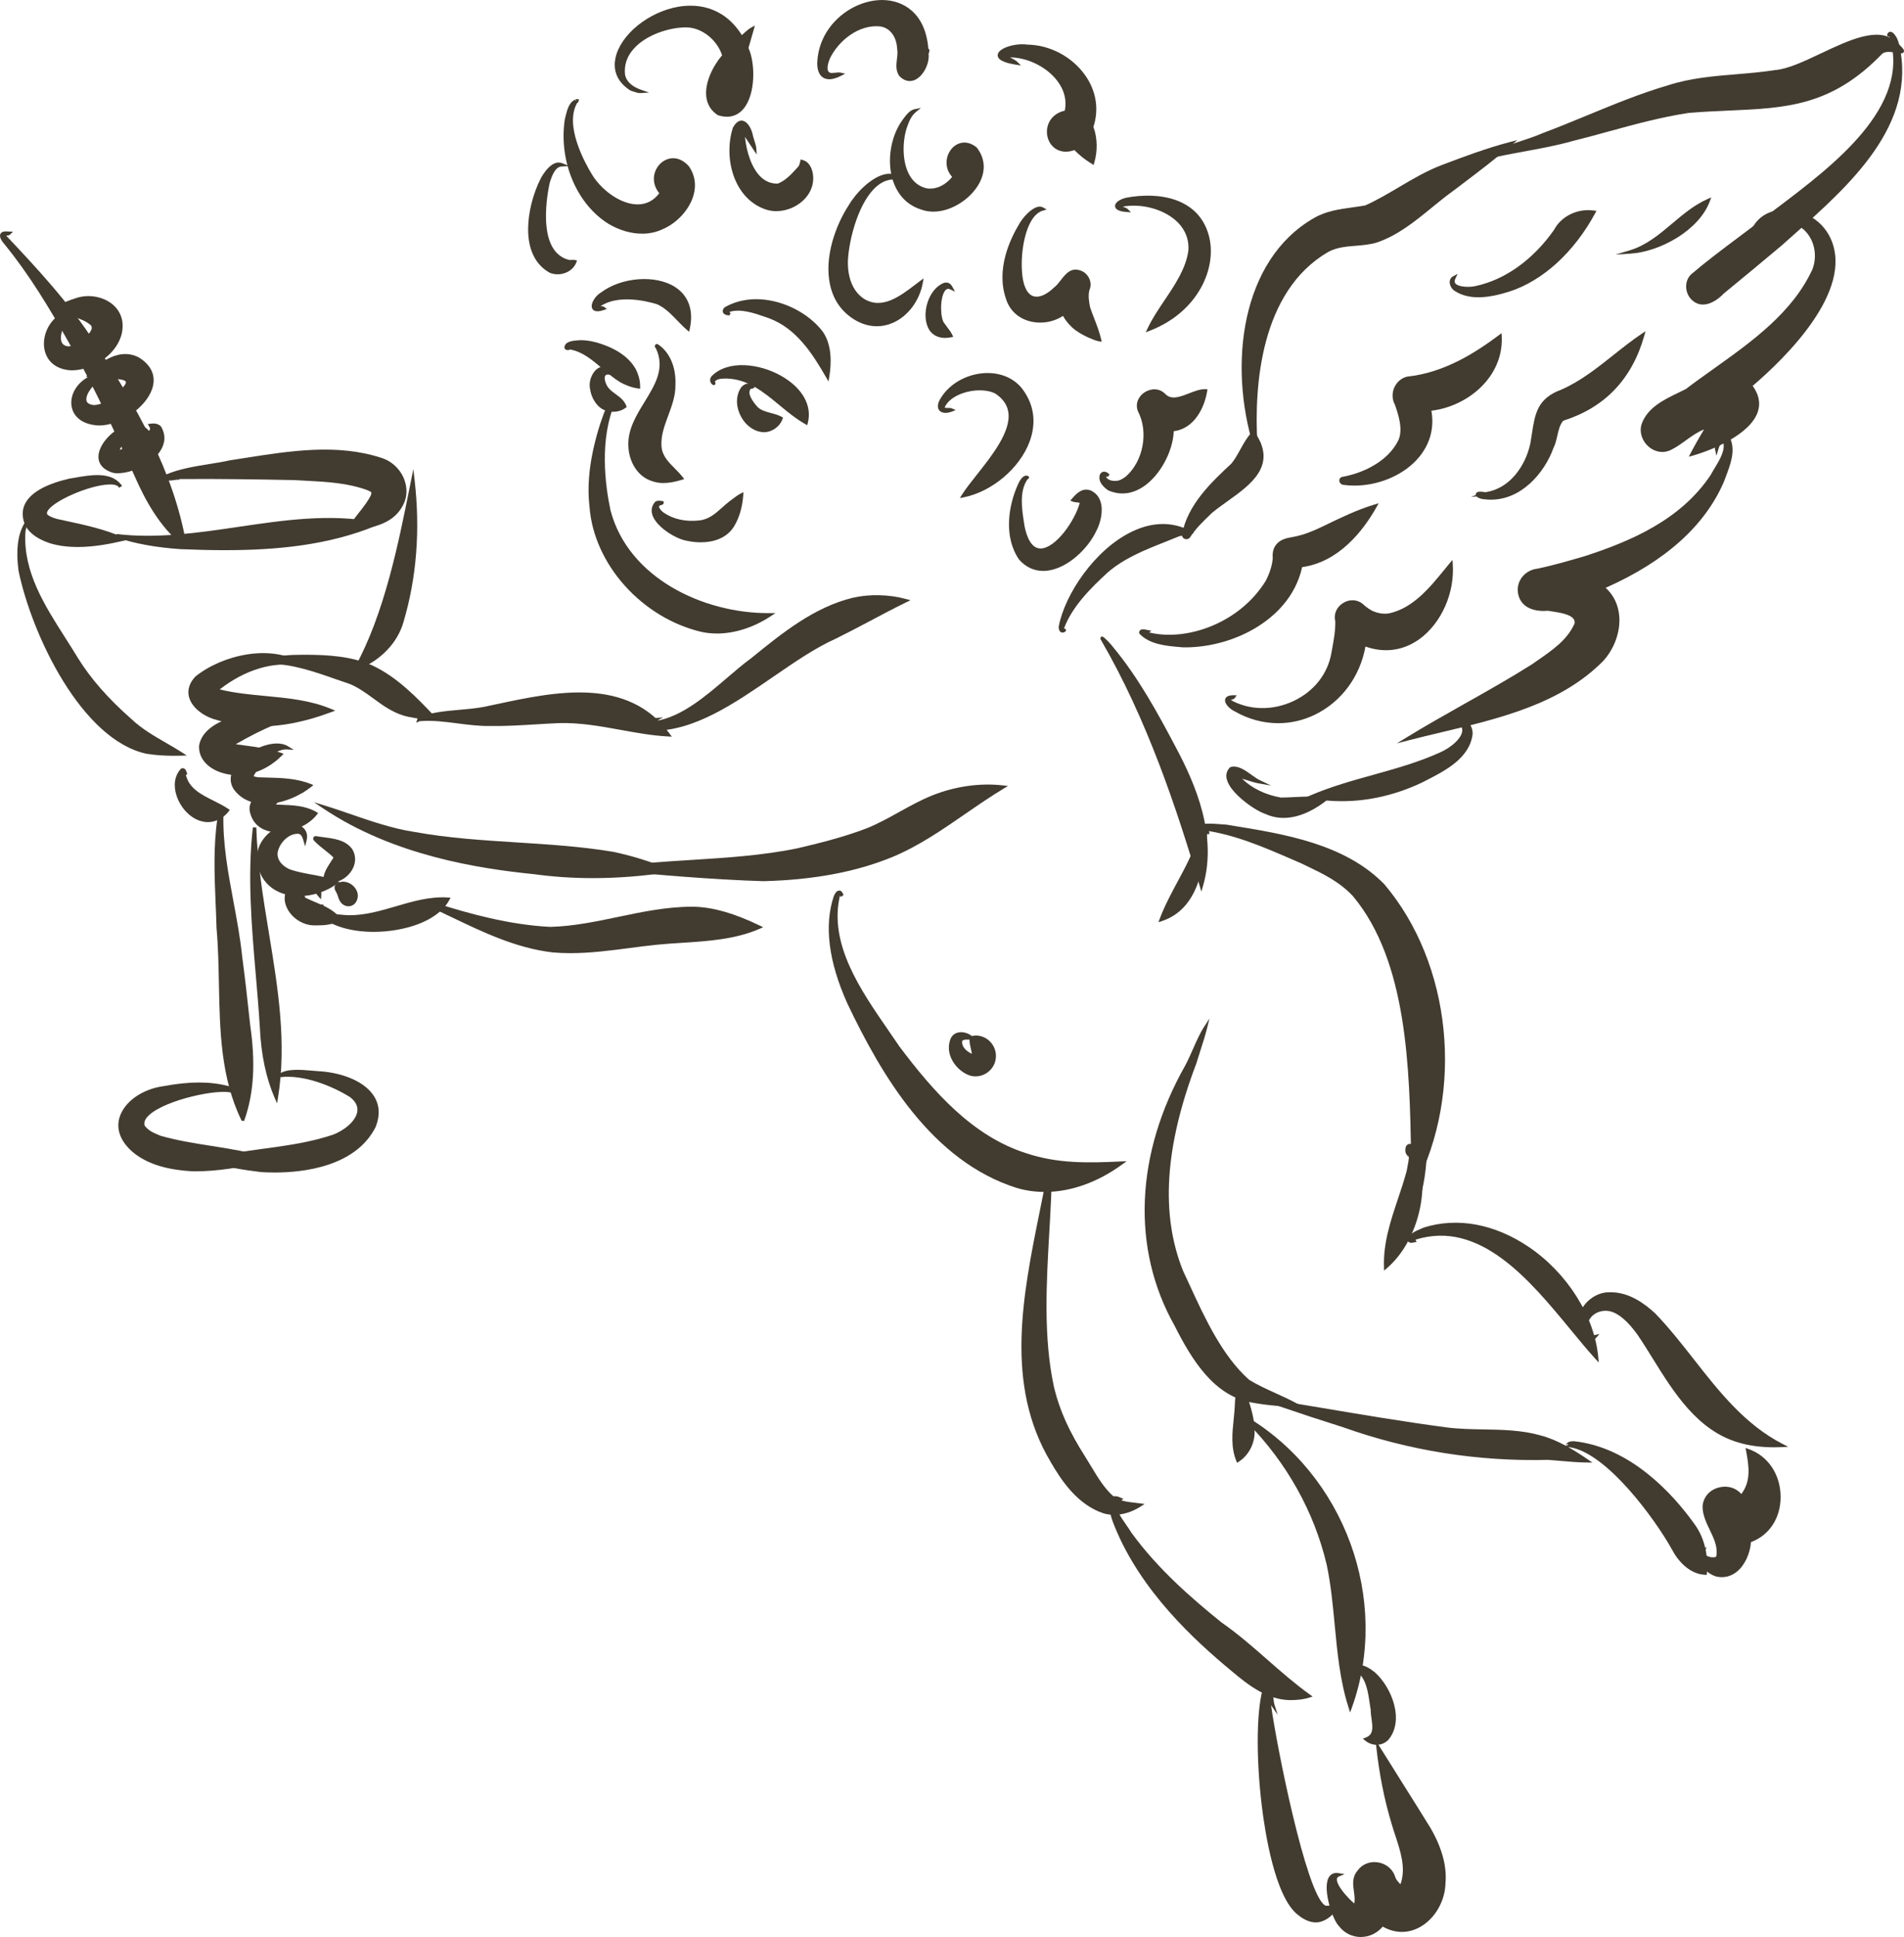 <?xml version="1.0" encoding="UTF-8"?>
<svg id="Layer_2" data-name="Layer 2" xmlns="http://www.w3.org/2000/svg" viewBox="0 0 166.555 169.353">
  <g id="Layer_1-2" data-name="Layer 1">
    <g>
      <g>
        <path d="m19.08,62.826c-1.641-.376-3.38-1.98-1.877-3.573,2.379-1.91,6.531-2.824,9.215-1.094.011.045-.214-.067-.263-.079-2.569-.533-5.302.654-7.261,2.266,3.262.885,6.878.455,10.025,1.777-3.133,1.179-6.583,1.725-9.838.702Z" fill="#423b30" stroke-width="0"/>
        <path d="m22.71,63.515c-1.286,0-2.512-.181-3.67-.544-.98-.226-2.175-.939-2.488-1.969-.134-.44-.148-1.12.541-1.853,2.395-1.921,6.662-2.882,9.405-1.115l.05.033.037.147-.072.069c-.086.069-.182.033-.332-.031-.028-.01-.052-.021-.066-.026-2.133-.447-4.689.323-6.895,2.05,1.302.321,2.679.45,4.013.576,1.929.181,3.923.369,5.742,1.134l.349.145-.354.133c-2.215.834-4.309,1.251-6.261,1.251Zm.302-6.119c-2.075,0-4.259.806-5.715,1.974-.46.49-.619,1.015-.457,1.546.267.877,1.346,1.551,2.274,1.764l.011.003c2.756.863,5.907.675,9.372-.564-1.68-.628-3.513-.801-5.291-.968-1.446-.136-2.941-.276-4.353-.659l-.28-.076.224-.185c2.08-1.712,4.5-2.585,6.639-2.404-.752-.297-1.579-.431-2.424-.431Z" fill="#423b30" stroke-width="0"/>
      </g>
      <g>
        <path d="m19.585,67.458c-1.066-.279-2.087-1.069-2.022-2.266.47-2.68,5.974-3.031,8.19-3.187.467-.016,1.056-.05,1.489.15.023.037-.08.008-.104.015-2.442.575-4.799,1.689-6.946,2.981,1.438.246,2.997.316,4.348.814-1.289,1.289-3.163,2.019-4.955,1.492Z" fill="#423b30" stroke-width="0"/>
        <path d="m20.781,67.778c-.419,0-.834-.057-1.236-.174-1.029-.271-2.205-1.066-2.131-2.419.486-2.78,5.924-3.16,8.246-3.322l.174-.01c.456-.014,1.031-.036,1.471.167l.041.019.073.117-.047.091c-.054.09-.156.081-.204.074-2.048.48-4.249,1.405-6.543,2.747.297.045.599.085.893.123,1.037.138,2.11.28,3.074.633l.22.081-.166.167c-1.104,1.103-2.506,1.705-3.866,1.705Zm5.464-5.634c-.138,0-.274.005-.401.009l-.164.009c-2.252.157-7.526.526-7.969,3.058-.062,1.154.991,1.853,1.912,2.095l.004.002c1.533.447,3.287-.043,4.633-1.287-.876-.286-1.843-.414-2.781-.538-.434-.057-.882-.116-1.312-.19l-.399-.069.346-.209c2.255-1.358,4.43-2.321,6.47-2.866-.112-.009-.226-.012-.339-.012Z" fill="#423b30" stroke-width="0"/>
      </g>
      <g>
        <path d="m20.613,68.98c-1.435-2.024,2.927-4.584,4.501-3.607-1.243-.079-2.604,1.468-3.124,2.523.001.001.001.002.002.002.156.143.369.176.572.21,1.558.063,3.086-.013,4.56.575-1.681,1.348-4.951,2.317-6.51.298Z" fill="#423b30" stroke-width="0"/>
        <path d="m23.185,70.287c-.175,0-.349-.009-.522-.029-.917-.11-1.647-.509-2.169-1.186l-.003-.005c-.53-.747-.377-1.662.42-2.509,1.091-1.16,3.199-1.986,4.282-1.313l.506.314-.595-.036c-.027-.002-.053-.003-.08-.003-1.069,0-2.298,1.305-2.843,2.335.107.057.253.081.405.105.253.009.521.016.788.022,1.26.033,2.562.066,3.805.561l.24.095-.201.162c-.969.777-2.534,1.488-4.032,1.488Zm-2.451-1.396c.471.609,1.132.968,1.965,1.068,1.449.174,3.068-.471,4.117-1.232-1.113-.385-2.25-.414-3.45-.445-.268-.007-.538-.014-.808-.024-.235-.036-.478-.076-.666-.248l-.066-.085.031-.095c.447-.909,1.489-2.15,2.577-2.509-.972-.079-2.426.513-3.304,1.444-.405.43-.994,1.279-.395,2.126Z" fill="#423b30" stroke-width="0"/>
      </g>
      <g>
        <path d="m21.983,70.821c-.167-1.659,3.512-3.186,4.237-1.802-.878-.4-1.906.816-2.375,1.458,1.289.082,2.614-.014,3.76.648-1.292,1.697-5.175,2.38-5.623-.304Z" fill="#423b30" stroke-width="0"/>
        <path d="m24.326,72.768c-.278,0-.548-.029-.802-.091-.931-.231-1.531-.88-1.689-1.831l-.001-.009c-.105-1.047,1.114-1.995,2.315-2.356,1.042-.312,1.889-.135,2.205.468l.203.387-.398-.181c-.689-.307-1.554.595-2.022,1.187.152.007.304.014.456.019,1.047.04,2.129.079,3.089.635l.148.085-.104.136c-.712.934-2.133,1.551-3.399,1.551Zm-2.193-1.966c.177,1.051.894,1.441,1.463,1.582,1.225.293,2.939-.259,3.778-1.215-.854-.437-1.798-.473-2.794-.509-.248-.01-.497-.019-.745-.035l-.274-.017.162-.221c.456-.625,1.27-1.558,2.08-1.598-.394-.236-1.028-.183-1.57-.021-1.099.33-2.185,1.179-2.103,2.033Z" fill="#423b30" stroke-width="0"/>
      </g>
      <g>
        <path d="m35.773,62.528c-2.071-.426-3.247-2.076-5.094-2.856-2.3-.768-4.688-1.777-7.117-1.789l.003-.003c.736-.513,2.194-.475,3.187-.486,1.931.008,3.915.127,5.707.899,2.153.995,3.864,2.766,5.475,4.466-.693.042-1.459-.09-2.163-.232Z" fill="#423b30" stroke-width="0"/>
        <path d="m37.663,62.918c-.621,0-1.286-.116-1.92-.243h-.001c-1.232-.254-2.163-.934-3.062-1.593-.639-.468-1.299-.951-2.06-1.272-.387-.128-.787-.269-1.19-.409-1.909-.668-3.884-1.358-5.869-1.368l-.629-.003.563-.281c.697-.488,1.972-.495,2.997-.502l.259-.002c1.917.009,3.941.124,5.769.911,2.239,1.035,3.985,2.877,5.525,4.501l.222.233-.321.021c-.093.005-.187.009-.282.009Zm-1.861-.537c.594.119,1.216.228,1.791.235-1.464-1.541-3.123-3.229-5.196-4.186-1.775-.763-3.763-.877-5.646-.885l-.258.002c-.712.005-1.625.01-2.299.211,1.816.131,3.602.756,5.335,1.362.401.14.801.28,1.197.411.804.34,1.479.834,2.131,1.312.914.668,1.777,1.299,2.945,1.541h0Z" fill="#423b30" stroke-width="0"/>
      </g>
      <g>
        <path d="m58.459,64.24c-3.23-.168-6.346-1.28-9.602-1.166-1.987.082-3.975.285-5.965.247-2.092.04-4.179-.597-6.254-.412-.001.003-.001.005-.002.007,1.493-.747,3.917-.613,5.738-.97,5.443-1.13,12.22-3.001,16.086,2.293Z" fill="#423b30" stroke-width="0"/>
        <path d="m58.766,64.406l-.315-.016c-1.414-.074-2.826-.331-4.19-.58-1.758-.321-3.578-.645-5.4-.587-.66.028-1.321.069-1.982.109-1.306.079-2.658.164-3.991.14-.951.022-1.916-.104-2.851-.224-1.101-.14-2.24-.292-3.345-.192l-.283.14.131-.428.069-.007c.977-.473,2.317-.59,3.614-.704.723-.064,1.471-.131,2.122-.257.352-.074.712-.15,1.077-.228,5.117-1.094,11.485-2.45,15.159,2.58l.186.254Zm-9.442-1.491c1.695,0,3.369.305,4.991.601,1.25.228,2.539.462,3.828.554-3.58-4.566-9.462-3.315-14.659-2.204-.365.078-.725.155-1.08.228-.667.131-1.423.198-2.155.262-.916.081-1.855.164-2.654.371.833.014,1.667.121,2.481.224.923.116,1.872.242,2.813.221,1.332.031,2.673-.059,3.973-.14.663-.04,1.326-.081,1.989-.109.158-.005.316-.009.474-.009Z" fill="#423b30" stroke-width="0"/>
      </g>
      <g>
        <path d="m46.786,76.288c-6.461-.651-12.925-2.061-18.394-5.707,2.216.675,5.202,1.917,7.822,2.3,5.74,1.046,11.634.781,17.382,1.739,1.631.341,3.329.86,4.827,1.498-3.857.584-7.768.698-11.637.169Z" fill="#423b30" stroke-width="0"/>
        <path d="m51.871,76.775c-1.745,0-3.448-.112-5.103-.338-4.99-.504-12.331-1.646-18.459-5.731l-.848-.564.976.297c.65.197,1.362.442,2.115.702,1.802.62,3.843,1.324,5.684,1.593,2.966.54,6.023.733,8.978.92,2.765.174,5.625.355,8.407.818,1.676.35,3.4.887,4.86,1.51l.487.207-.523.079c-2.239.338-4.438.507-6.575.507Zm-22.398-5.686c5.86,3.536,12.639,4.576,17.328,5.049l.006.002c3.489.476,7.206.445,11.052-.09-1.327-.528-2.831-.977-4.293-1.284-2.76-.459-5.612-.64-8.37-.813-2.965-.188-6.03-.381-9.008-.923-1.864-.273-3.92-.982-5.734-1.607-.337-.116-.664-.228-.982-.335Z" fill="#423b30" stroke-width="0"/>
      </g>
      <g>
        <path d="m66.778,76.893c-4.154-.128-9.753-.573-13.158-.957,5.363-.742,10.899-.529,16.191-1.626,2.051-.482,4.097-.999,6.067-1.753,1.984-.801,3.734-2.07,5.718-2.87,1.934-.773,4.094-1.106,6.124-.871-3.252,1.957-6.168,4.492-9.697,5.968-3.538,1.454-7.439,2.009-11.245,2.109Z" fill="#423b30" stroke-width="0"/>
        <path d="m66.779,77.043h-.004c-4.215-.129-9.817-.58-13.17-.958l-1.19-.133,1.186-.164c2.266-.314,4.598-.459,6.853-.601,3.086-.193,6.278-.392,9.33-1.025,1.852-.435,4.004-.966,6.043-1.746.978-.395,1.922-.918,2.834-1.424.923-.511,1.878-1.041,2.881-1.444,2.001-.802,4.198-1.111,6.197-.88l.437.05-.377.228c-1.145.689-2.269,1.463-3.356,2.212-1.998,1.379-4.064,2.804-6.361,3.764-3.192,1.312-6.887,2.005-11.299,2.121h-.004Zm-11.85-1.118c3.373.342,8.147.704,11.85.818,4.374-.116,8.033-.801,11.188-2.097,2.267-.949,4.319-2.364,6.305-3.734.969-.668,1.967-1.356,2.986-1.988-1.828-.145-3.798.179-5.605.904-.985.397-1.932.922-2.848,1.427-.92.511-1.871,1.037-2.87,1.441-2.06.789-4.223,1.322-6.088,1.76-3.077.637-6.279.837-9.376,1.032-1.824.114-3.697.231-5.543.437Z" fill="#423b30" stroke-width="0"/>
      </g>
      <g>
        <path d="m56.627,63.733c-.285-.043-.819-.277-.555-.643.308-.273.824-.115,1.21-.15-.247.132-.717.091-.99.289-.002.006-.003.011-.005.017,3.61.203,6.768-3.577,9.51-5.574,2.647-2.146,5.455-4.434,8.829-5.256,1.478-.344,3.168-.28,4.595.107-2.062,1.003-4.054,2.14-6.108,3.153-5.181,2.293-10.666,8.413-16.486,8.058Z" fill="#423b30" stroke-width="0"/>
        <path d="m57.118,63.898c-.167,0-.333-.005-.5-.016l-.013-.002c-.198-.029-.604-.16-.722-.442-.041-.098-.063-.255.068-.437.283-.255.646-.235.959-.216.13.007.254.016.359.003l.739-.066-.566.3c2.225-.388,4.297-2.162,6.157-3.755.735-.63,1.431-1.224,2.111-1.719l.04-.033c2.682-2.176,5.455-4.425,8.842-5.25,1.458-.338,3.161-.302,4.669.109l.387.105-.361.174c-1.076.523-2.151,1.092-3.191,1.645-.951.502-1.934,1.023-2.916,1.508-1.809.801-3.623,2.047-5.543,3.367-3.38,2.323-6.869,4.721-10.519,4.721Zm-.475-.316c3.727.236,7.334-2.255,10.823-4.652,1.932-1.329,3.757-2.582,5.586-3.393.972-.48,1.953-.999,2.903-1.501.923-.49,1.873-.992,2.829-1.467-1.357-.3-2.837-.307-4.124-.007-3.32.808-6.067,3.035-8.722,5.189l-.047.038c-.676.492-1.368,1.084-2.098,1.71-2.142,1.834-4.561,3.903-7.23,3.903-.095,0-.19-.002-.286-.007l-.067-.003c.094.09.28.166.432.19Z" fill="#423b30" stroke-width="0"/>
      </g>
      <g>
        <path d="m61.422,55.108c-4.936-1.15-9.33-5.667-9.703-10.823-.282-2.407.19-4.848.912-7.137.244-.676.528-1.75,1.078-2.087-1.277,2.864-1.097,6.554-.448,9.594,1.586,6.011,8.239,9.153,14.069,9.102-1.693,1.114-3.853,1.783-5.908,1.351Z" fill="#423b30" stroke-width="0"/>
        <path d="m62.713,55.389c-.451,0-.894-.045-1.322-.135h-.003c-5.234-1.218-9.455-5.929-9.82-10.958-.245-2.097.055-4.452.919-7.193.04-.112.079-.226.12-.347.229-.673.513-1.51,1.022-1.822l.412-.252-.197.44c-1.45,3.256-.897,7.351-.438,9.502,1.561,5.912,8.087,8.982,13.781,8.982h.14l.51-.005-.425.281c-1.496.984-3.149,1.507-4.7,1.507Zm-1.259-.428c1.679.359,3.604-.033,5.356-1.058-5.718-.133-12.129-3.274-13.695-9.21-.416-1.947-.904-5.448.03-8.542-.095.233-.178.478-.254.702-.042.123-.082.24-.12.347-.849,2.694-1.145,5.008-.904,7.068.355,4.908,4.476,9.502,9.586,10.692Z" fill="#423b30" stroke-width="0"/>
      </g>
      <g>
        <path d="m57.179,41.953c-1.284-.356-2.001-1.615-2.056-2.89-.222-3.24,3.953-5.456,2.37-8.711-.039-.001-.097-.125-.025-.124,1.116.732,1.53,2.167,1.464,3.451.029,1.839-1.34,3.513-1.219,5.334.083,1.263,1.213,1.911,1.89,2.793-.745.232-1.649.4-2.423.147Z" fill="#423b30" stroke-width="0"/>
        <path d="m58.036,42.231c-.328,0-.627-.045-.901-.135-1.421-.395-2.111-1.805-2.163-3.027-.1-1.47.671-2.727,1.419-3.941.927-1.512,1.803-2.939.986-4.668-.061-.052-.095-.136-.094-.204.003-.102.081-.179.184-.179h.045l.038.024c1.039.683,1.611,2.022,1.532,3.584.015.913-.311,1.793-.626,2.644-.337.909-.654,1.769-.594,2.673.054.839.599,1.386,1.174,1.964.236.238.481.483.684.749l.131.171-.205.064c-.603.188-1.136.281-1.61.281Zm-.239-11.541c.615,1.719-.281,3.179-1.151,4.595-.722,1.175-1.469,2.39-1.374,3.767.048,1.118.669,2.402,1.946,2.756l.007.002c.553.181,1.268.152,2.117-.085-.159-.185-.335-.362-.519-.547-.589-.592-1.198-1.206-1.261-2.155-.065-.968.28-1.898.612-2.797.305-.827.621-1.679.607-2.545.05-.978-.195-2.204-.984-2.991Z" fill="#423b30" stroke-width="0"/>
      </g>
      <g>
        <path d="m60.104,47.132c-1.12-.174-3.797-1.89-2.683-3.156.125-.091.348-.034.486-.019.003.048-.144.054-.204.088-.493.185.028.745.282.909.925.634,2.077.824,3.18.699,1.175-.111,1.839-1,2.697-1.671.324-.24.664-.525,1.003-.699-.069.931-.288,1.833-.768,2.639-.811,1.347-2.592,1.518-3.993,1.21Z" fill="#423b30" stroke-width="0"/>
        <path d="m61.3,47.415c-.419,0-.836-.05-1.224-.135-.916-.147-2.609-1.158-2.991-2.211-.158-.435-.081-.847.223-1.192.179-.133.387-.104.543-.079l.199.024.007.126c.008.155-.15.193-.225.212-.022.005-.042.01-.058.017-.118.045-.123.086-.124.102-.016.138.221.421.417.549.828.568,1.921.806,3.082.676.846-.081,1.417-.588,2.02-1.127.192-.173.391-.35.601-.513.079-.059.155-.117.232-.176.257-.197.524-.4.796-.54l.237-.121-.019.266c-.079,1.061-.337,1.947-.789,2.706-.629,1.044-1.786,1.415-2.927,1.415Zm-3.947-3.06c-.069.183-.066.388.015.613.33.911,1.93,1.886,2.759,2.016l.009.002c1.349.299,3.056.152,3.833-1.141.386-.649.623-1.398.72-2.285-.169.11-.339.24-.506.368-.079.06-.156.119-.233.176-.199.157-.391.328-.582.497-.613.547-1.247,1.113-2.19,1.203-1.225.135-2.394-.119-3.278-.725-.173-.112-.505-.419-.548-.723Z" fill="#423b30" stroke-width="0"/>
      </g>
      <g>
        <path d="m70.518,36.95c-2.336-1.312-4.05-3.924-6.958-4.006-.419.006-.862-.001-1.152.318-.081.118.072.25.02.253-.188-.132-.216-.342-.06-.533,2.392-2.418,9.089.344,8.149,3.968Z" fill="#423b30" stroke-width="0"/>
        <path d="m70.615,37.176l-.17-.095c-.806-.454-1.545-1.065-2.261-1.655-1.419-1.172-2.76-2.28-4.628-2.331h-.04c-.391.005-.761.009-.997.269.022-.031.031.017.038.031.02.04.057.114.01.192l-.042.071-.142.009-.041-.029c-.124-.086-.203-.207-.221-.34-.02-.14.026-.283.131-.411,1.437-1.455,4.206-1.096,6.087-.024,1.852,1.051,2.721,2.594,2.323,4.126l-.048.188Zm-7.056-4.381c1.977.055,3.42,1.248,4.817,2.4.651.538,1.324,1.094,2.04,1.522.24-1.329-.578-2.659-2.224-3.595-1.702-.966-4.15-1.339-5.521-.212.268-.109.568-.112.842-.116h.046Z" fill="#423b30" stroke-width="0"/>
      </g>
      <g>
        <path d="m66.607,37.62c-1.544-.238-2.583-2.434-1.614-3.708.254-.257.558-.317.859-.11.001.036-.21.02-.272.078-.476.529.193,1.373.569,1.794.576.57,1.484.525,2.163.902-.232.67-.988,1.165-1.705,1.044Z" fill="#423b30" stroke-width="0"/>
        <path d="m66.827,37.789c-.082,0-.163-.007-.244-.021-.815-.126-1.546-.763-1.909-1.66-.334-.828-.26-1.683.199-2.287.331-.335.714-.381,1.064-.143l.065.045v.079c0,.148-.155.169-.23.178-.03.003-.085.012-.102.019-.332.376.135,1.066.591,1.576.306.304.733.418,1.184.537.318.085.647.171.94.335l.11.06-.041.119c-.235.682-.931,1.163-1.626,1.163Zm-1.402-3.957c-.11.017-.219.079-.325.186-.381.504-.441,1.248-.147,1.978.318.789.977,1.367,1.677,1.475h.002c.588.098,1.232-.273,1.489-.823-.23-.107-.486-.176-.754-.247-.469-.124-.954-.254-1.324-.62-.758-.847-.963-1.5-.619-1.95Z" fill="#423b30" stroke-width="0"/>
      </g>
      <g>
        <path d="m54.342,33.299c-1.57-.951-2.789-2.721-4.675-2.923-0.0 0-0.0 0-0.0.001.033.02.08.037.099.039.011.078-.255.058-.241-.044.047-.417.733-.436,1.044-.464.508-.047,1.056.041,1.545.172,1.288.367,2.647,1.031,3.344,2.225.254.486.389.965.389,1.511-.506-.062-1.04-.268-1.504-.517Z" fill="#423b30" stroke-width="0"/>
        <path d="m55.997,33.985l-.168-.021c-.6-.072-1.178-.331-1.557-.533l-.007-.005c-.55-.333-1.06-.766-1.555-1.187-.904-.77-1.762-1.498-2.855-1.686l-.025.022c-.098.06-.26.041-.351-.016-.075-.048-.113-.126-.102-.209.057-.504.736-.557,1.101-.587l.079-.007c.461-.043,1.0.021,1.597.178,1.668.475,2.822,1.246,3.434,2.293.28.537.41,1.039.41,1.588v.169Zm-1.581-.818c.32.171.786.381,1.275.473-.025-.431-.143-.839-.367-1.267-.569-.972-1.664-1.698-3.252-2.148-.56-.148-1.061-.204-1.49-.167l-.082.007c-.211.016-.563.043-.732.171,1.242.166,2.204.984,3.135,1.776.485.411.985.837,1.513,1.156Z" fill="#423b30" stroke-width="0"/>
      </g>
      <g>
        <path d="m53.023,35.753c-.686-.219-1.169-1.066-1.254-1.739-.247-1.055.826-2.582,1.743-1.36-1.045-.309-.844.765-.418,1.336.456.579,1.281.821,1.549,1.545-.471.352-1.077.394-1.62.219Z" fill="#423b30" stroke-width="0"/>
        <path d="m53.648,36.004c-.219,0-.445-.036-.671-.109h0c-.759-.243-1.266-1.142-1.356-1.864-.167-.711.217-1.624.81-1.9.413-.193.851-.038,1.201.431l.272.362-.434-.129c-.185-.052-.423-.09-.518.045-.133.192-.008.695.262,1.058.171.216.401.385.645.563.368.269.75.547.925,1.02l.039.105-.09.067c-.311.231-.687.35-1.085.35Zm-.865-3.653c-.072,0-.148.017-.225.053-.46.214-.777.994-.642,1.574.083.654.536,1.434,1.154,1.631h.001c.499.164.997.114,1.387-.129-.16-.326-.46-.545-.776-.775-.249-.183-.507-.371-.706-.623-.32-.43-.507-1.072-.27-1.412.068-.098.186-.195.39-.217-.094-.062-.199-.102-.313-.102Z" fill="#423b30" stroke-width="0"/>
      </g>
      <g>
        <path d="m60.192,28.734c-.885-.751-1.57-1.794-2.664-2.276-1.626-.491-3.878-.785-5.28.334-.002.014-.003.028-.005.042.131.126.421.044.532.133-1.388.473-.861-.832-.125-1.263,2.792-2.081,8.558-1.511,7.541,3.031Z" fill="#423b30" stroke-width="0"/>
        <path d="m60.284,29.01l-.19-.162c-.303-.257-.585-.55-.858-.834-.526-.547-1.07-1.111-1.769-1.419-.978-.293-3.385-.856-4.929.169h.016c.111.007.226.014.313.083l.215.171-.26.088c-.68.236-.932.053-1.022-.143-.182-.399.273-1.098.773-1.391,1.814-1.355,4.796-1.574,6.496-.468,1.175.761,1.626,2.062,1.268,3.662l-.054.243Zm-5.451-3.142c1.03,0,2.039.235,2.738.447.771.338,1.336.925,1.882,1.491.208.216.421.438.642.642.236-1.367-.172-2.433-1.187-3.091-1.607-1.046-4.431-.83-6.168.466-.437.257-.758.813-.666,1.016.003.007.009.014.015.021l.018-.148.047-.038c.758-.606,1.728-.806,2.679-.806Z" fill="#423b30" stroke-width="0"/>
      </g>
      <g>
        <path d="m72.393,32.913c-1.24-2.156-2.651-4.331-5.089-5.238-1.175-.402-2.61-.979-3.789-.457.001.012.002.024.004.036.031.06.235.122.209.164-.27-.016-.496-.159-.254-.426,2.683-1.544,6.587-.283,8.393,2.113.741,1.085.728,2.591.526,3.808Z" fill="#423b30" stroke-width="0"/>
        <path d="m72.473,33.354l-.21-.366c-1.225-2.129-2.621-4.283-5.011-5.17l-.276-.097c-1.027-.355-2.18-.754-3.168-.452.031.026.055.055.066.097l.017.062-.08.147-.092-.005c-.242-.016-.416-.109-.475-.257-.037-.09-.047-.236.119-.419l.036-.029c2.86-1.65,6.824-.19,8.589,2.152.802,1.173.744,2.78.555,3.922l-.069.416Zm-7.899-6.495c.836,0,1.704.302,2.501.58l.279.097c2.345.871,3.751,2.878,4.953,4.929.123-1.035.087-2.323-.563-3.274-1.979-2.626-5.565-3.256-7.798-2.268.206-.043.417-.064.629-.064Z" fill="#423b30" stroke-width="0"/>
      </g>
      <g>
        <path d="m16.142,47.621c-1.952-1.543-3.222-3.781-4.215-6.024-1.741-3.896-3.518-7.78-5.642-11.487-1.722-3.059-3.498-6.041-5.707-8.763-.1-.129-.539-.602-.401-.84.11-.188.439-.119.608-.113-.08.08-.318.027-.441.1-.018.02-.036.04-.056.059,2.805,2.975,5.671,6.041,7.909,9.538,3.518,5.378,6.862,11.141,7.949,17.53-.001 0-.003-0-.004-.001Z" fill="#423b30" stroke-width="0"/>
        <path d="m16.324,47.772h-.23l-.045-.033c-2.136-1.689-3.398-4.138-4.259-6.081-1.752-3.921-3.502-7.75-5.635-11.474-1.906-3.384-3.602-6.166-5.693-8.742l-.046-.055c-.19-.228-.544-.652-.369-.954.139-.236.447-.205.649-.195.035.003.066.007.093.007l.343.01-.24.245c-.081.083-.204.091-.311.098-.013.002-.027.002-.041.003,2.601,2.756,5.522,5.874,7.785,9.408,3.494,5.344,6.879,11.174,7.971,17.586l.029.176ZM.467,20.962c.047.066.105.143.18.231l.049.06c2.102,2.59,3.807,5.386,5.72,8.782,2.139,3.734,3.892,7.572,5.648,11.5.805,1.817,1.963,4.079,3.864,5.715-1.152-6.204-4.451-11.871-7.857-17.077-2.206-3.448-5.05-6.502-7.604-9.212Z" fill="#423b30" stroke-width="0"/>
      </g>
      <g>
        <path d="m6.185,32.225c-3.016-.184-2.733-3.982-.293-4.899-.3-.124-.664-.218-.929-.363.567-.338,1.16-.583,1.786-.774,1.481-.485,3.475.204,3.792,1.868.379,2.295-2.234,4.231-4.357,4.168Zm-.231-1.794c.306.003.67-.149.88-.262.449-.339,1.673-1.166,1.263-1.781-0-0.0.009-.011.009-.011-.535-.485-1.098-.638-1.732-.876-.946.352-1.926,2.788-.421,2.931Z" fill="#423b30" stroke-width="0"/>
        <path d="m6.283,32.377c-.035,0-.069,0-.103-.002h-.005c-1.273-.078-2.134-.802-2.305-1.936-.159-1.061.362-2.444,1.624-3.099-.003-.002-.008-.003-.011-.005-.205-.071-.417-.145-.593-.242l-.23-.126.226-.135c.542-.323,1.137-.58,1.82-.787.89-.29,1.951-.178,2.762.3.664.392,1.086.973,1.221,1.683.153.922-.151,1.871-.853,2.675-.883,1.01-2.298,1.674-3.552,1.674Zm-.091-.302c.031.002.061.002.092.002,1.173,0,2.497-.623,3.325-1.572.455-.519.959-1.363.783-2.425-.148-.78-.668-1.234-1.078-1.475-.739-.437-1.704-.54-2.519-.273-.557.167-1.05.371-1.502.614.093.036.192.071.288.105.126.043.252.088.368.136l.351.145-.356.133c-1.362.513-1.933,1.891-1.777,2.928.149.997.887,1.61,2.023,1.681Zm-.228-1.494h-.024c-.516-.05-.836-.35-.902-.849-.111-.844.573-2.109,1.284-2.375l.053-.019.053.021c.096.036.191.071.284.104.525.192,1.02.371,1.495.802l.104.093-.035.043c.304.664-.691,1.398-1.237,1.802l-.115.086c-.141.078-.566.292-.96.292Zm-.003-.3h.003c.257,0,.58-.126.798-.243l.099-.076c.422-.312,1.41-1.041,1.11-1.491l-.022-.033c-.413-.355-.845-.513-1.34-.692-.076-.028-.154-.055-.232-.085-.566.259-1.131,1.348-1.041,2.033.047.357.252.549.626.587Z" fill="#423b30" stroke-width="0"/>
      </g>
      <g>
        <path d="m8.358,37.026c-2.749-.309-2.448-3.262-.183-4.113-.132-.023-.288.011-.387-.04,1.022-1.138,2.711-2.3,4.272-1.501,3.396,2.062-1.016,6.013-3.701,5.654Zm-.163-1.461c.3.011.749-.14.95-.229.748-.345,1.365-.897,1.84-1.52.84-1.041-1.476-.803-2.053-.873-.903.361-2.5,2.436-.737,2.622Z" fill="#423b30" stroke-width="0"/>
        <path d="m8.705,37.199c-.124,0-.247-.007-.365-.024-1.19-.133-1.972-.78-2.089-1.729-.118-.949.462-1.922,1.419-2.463l-.126-.064.131-.145c.55-.613,2.5-2.54,4.451-1.534,1.15.697,1.563,1.689,1.172,2.797-.581,1.646-2.841,3.161-4.594,3.161Zm-.601-4.442c.033.002.065.003.096.009l.548.093-.52.195c-1.236.466-1.78,1.536-1.678,2.354.101.815.767,1.351,1.826,1.47h.003c.111.014.225.022.342.022,1.638,0,3.752-1.42,4.296-2.963.343-.973-.014-1.817-1.035-2.437-1.571-.801-3.186.55-3.878,1.256Zm.121,2.96h-.045c-.691-.074-.882-.418-.92-.694-.11-.794.93-1.943,1.616-2.217l.036-.014.038.005c.105.012.285.014.492.016.895.009,1.65.047,1.835.438.087.185.028.407-.176.661-.529.695-1.185,1.236-1.894,1.562-.16.071-.632.243-.983.243Zm-.019-.3h.021c.264,0,.663-.131.858-.217.663-.304,1.28-.813,1.782-1.474.124-.154.173-.276.14-.345-.12-.255-1.097-.264-1.566-.267-.193-.002-.363-.003-.485-.014-.577.255-1.482,1.272-1.398,1.884.013.091.052.369.649.433Z" fill="#423b30" stroke-width="0"/>
      </g>
      <g>
        <path d="m9.993,41.208c-2.911-.783 0-4.217,1.94-3.962.293.06.64.169.831.364-.258-.049-.552-.08-.796-.011-.864.321-1.455,1.152-1.757,1.97.988-.213,1.781-1.071,2.565-1.523.365-.213.654-.437.398-.849.27-.041.636-.031.815.219,1.175,2.085-2.19,4.022-3.996,3.792Z" fill="#423b30" stroke-width="0"/>
        <path d="m10.29,41.375c-.11,0-.216-.005-.316-.019l-.02-.003c-.999-.267-1.476-.899-1.31-1.731.246-1.234,1.925-2.709,3.308-2.523.433.086.739.223.918.406l.165.169c.041-.045.068-.09.08-.135.018-.074-.004-.16-.069-.264l-.121-.195.227-.033c.445-.069.783.036.959.283.398.704.355,1.439-.116,2.14-.779,1.158-2.501,1.905-3.705,1.905Zm-.267-.316c1.088.142,2.947-.601,3.723-1.757.41-.609.447-1.218.112-1.812-.091-.129-.276-.164-.444-.164h-.015c.028.098.031.193.009.283-.065.259-.32.428-.556.566-.255.148-.513.34-.783.542-.559.418-1.136.849-1.825.997l-.267.057.095-.255c.372-1.011,1.044-1.76,1.844-2.059.045-.012.09-.022.137-.029-.047-.012-.098-.024-.148-.035-1.206-.167-2.746,1.196-2.965,2.287-.135.673.24,1.149,1.084,1.379Zm2.268-3.35c-.108,0-.202.012-.283.035-.831.309-1.307,1.085-1.539,1.595.508-.179.971-.526,1.419-.861.28-.209.543-.406.813-.561.07-.041.14-.085.2-.129l-.165-.029c-.17-.033-.318-.048-.445-.048Z" fill="#423b30" stroke-width="0"/>
      </g>
      <g>
        <path d="m4.397,47.352c-.881-.301-1.877-.827-2.166-1.79-.671-2.247,2.272-3.2,3.896-3.576,1.378-.206,3.487-.788,4.413.571-.649-1.328-7.497,1.474-6.486,2.553.29.234.655.34.918.414,1.953.429,3.932.796,5.775,1.615-2.002.465-4.304.829-6.35.213Z" fill="#423b30" stroke-width="0"/>
        <path d="m6.799,47.825c-.827,0-1.657-.093-2.444-.331l-.005-.002c-1.254-.426-2.014-1.061-2.261-1.888-.181-.609-.125-1.172.168-1.677.534-.92,1.826-1.622,3.838-2.088.184-.028.368-.059.56-.091,1.27-.221,2.991-.518,3.893.569.053.05.096.109.128.174l-.259.15c-.027-.04-.054-.076-.083-.112-.137-.121-.404-.192-.794-.171-1.756.053-5.042,1.503-5.409,2.388-.057.136-.015.207.034.259.255.205.613.307.849.373l.716.155c1.696.366,3.45.744,5.08,1.467l.41.183-.437.102c-1.179.273-2.578.54-3.982.54Zm-2.355-.618c1.89.569,4.049.271,5.814-.112-1.48-.597-3.06-.937-4.592-1.268l-.726-.157c-.269-.076-.663-.186-.98-.443-.165-.174-.198-.38-.108-.595.436-1.049,3.947-2.521,5.678-2.573.067-.003.13-.003.192,0-.841-.392-2.022-.185-3.018-.016-.194.033-.381.066-.555.091-1.89.438-3.15,1.111-3.634,1.945-.25.43-.297.915-.14,1.439.217.727.913,1.296,2.068,1.689Z" fill="#423b30" stroke-width="0"/>
      </g>
      <g>
        <path d="m30.633,46.171c.556-.999,1.449-1.793,1.949-2.815-0-0.0.009.035.009.035.027-.125.042-.252.046-.38-.001-.002-.002-.003-.003-.005l-.007.02c-.032-.155-.238-.205-.36-.278-2.064-.79-4.324-.789-6.502-.923-3.522-.068-6.908-.121-10.409-.086.044.021.212-.003.201.049-.242-.011-1.17.261-.99-.154,1.739-.74,3.751-.832,5.601-1.244,4.307-.654,8.934-1.608,13.179-.204,1.704.551,2.674,2.622,1.621,4.178-.888,1.421-2.815,1.741-4.335,1.805Z" fill="#423b30" stroke-width="0"/>
        <path d="m30.371,46.333l.13-.233c.265-.476.606-.909.936-1.327.368-.468.749-.949,1.01-1.481l.016-.035c.01-.062.016-.124.021-.185l-.003-.016c-.009-.041-.1-.085-.173-.119-.042-.019-.082-.038-.116-.059-1.717-.656-3.627-.754-5.473-.851-.322-.016-.643-.033-.962-.052-3.171-.06-6.558-.121-10.065-.09l-.012.06-.129-.007c-.038-.007-.158.014-.266.029-.341.053-.695.104-.838-.083-.044-.057-.083-.159-.017-.311l.024-.055.055-.024c1.175-.499,2.482-.709,3.746-.913.623-.1,1.268-.204,1.881-.34.431-.066.853-.133,1.279-.198,3.99-.628,8.114-1.277,11.98-.002.933.304,1.682,1.041,2.003,1.976.291.847.182,1.71-.305,2.43-.727,1.163-2.183,1.777-4.452,1.872l-.267.01Zm2.165-2.575c-.252.426-.562.818-.863,1.201-.266.337-.539.683-.769,1.049,2.003-.128,3.292-.692,3.935-1.722.437-.645.533-1.413.274-2.169-.291-.846-.968-1.513-1.813-1.786-3.795-1.255-7.885-.611-11.839.01-.426.067-.85.135-1.271.198-.612.136-1.261.242-1.889.342-1.079.174-2.19.352-3.21.713l.263-.003c3.633-.036,7.135.024,10.414.086.324.019.645.036.966.053,1.87.097,3.803.197,5.588.88.05.026.081.041.113.055.043.021.091.043.138.072l.034-.091.181.369c-.003.135-.02.271-.049.407l-.128.604-.074-.269Zm-17.768-2.043c.044.002.106.002.171-.003l-.073-.035c-.033.012-.065.024-.098.038Z" fill="#423b30" stroke-width="0"/>
      </g>
      <g>
        <path d="m15.83,47.865c-1.916-.128-3.828-.426-5.643-1.028,7.476.926,15.164-2.496,22.68-1.028-5.307,2.196-11.342,2.288-17.037,2.056Z" fill="#423b30" stroke-width="0"/>
        <path d="m19.696,48.103c-1.299,0-2.594-.036-3.872-.088h-.004c-2.153-.143-4.01-.481-5.679-1.034l.066-.292c3.494.423,7.11-.102,10.605-.618,3.972-.587,8.076-1.198,12.085-.409l.489.095-.46.19c-4.15,1.719-8.716,2.155-13.229,2.155Zm-3.859-.388c5.517.224,11.318.152,16.489-1.85-3.796-.626-7.694-.053-11.471.504-2.999.443-6.08.908-9.123.751,1.247.299,2.602.495,4.105.595Z" fill="#423b30" stroke-width="0"/>
      </g>
      <g>
        <path d="m12.827,65.751c-5.73-1.244-9.968-10.613-11.063-15.894-.168-1.283-.19-2.766.439-3.924-.054.188-.136.467-.138.699-.201,4.171,2.597,7.605,4.632,10.991,1.258,2.032,2.912,3.784,4.696,5.353,1.301,1.239,3.004,2.007,4.457,2.94-1.008.031-2.025-.003-3.022-.166Z" fill="#423b30" stroke-width="0"/>
        <path d="m15.204,66.078c-.878,0-1.669-.059-2.4-.179l-.008-.002c-5.614-1.217-9.989-10.273-11.178-16.009-.227-1.734-.078-3.048.454-4.028l.653-1.201-.377,1.315c-.058.204-.13.456-.132.659-.164,3.401,1.695,6.313,3.493,9.129.374.587.761,1.192,1.117,1.784,1.107,1.788,2.633,3.529,4.667,5.319.894.851,1.988,1.482,3.046,2.093.464.267.945.545,1.393.834l.406.261-.483.016c-.222.007-.438.01-.65.01Zm-2.349-.476c.752.124,1.571.195,2.485.176-.308-.188-.624-.369-.953-.559-1.073-.621-2.183-1.261-3.098-2.133-2.052-1.805-3.597-3.567-4.721-5.382-.355-.592-.74-1.196-1.113-1.779-1.708-2.677-3.471-5.438-3.548-8.646-.126.718-.124,1.565.006,2.559,1.171,5.646,5.461,14.572,10.942,15.764Z" fill="#423b30" stroke-width="0"/>
      </g>
      <g>
        <path d="m31.176,58.416c2.709-4.923,3.959-11.555,4.941-16.44.476,4.122.224,8.347-.958,12.335-.533,1.95-2.153,3.432-3.984,4.106Z" fill="#423b30" stroke-width="0"/>
        <path d="m30.851,58.695l.194-.352c2.579-4.685,3.807-10.817,4.794-15.743l.319-1.586.109.944c.504,4.369.179,8.539-.963,12.396-.508,1.853-2.07,3.465-4.076,4.204l-.377.138Zm5.218-15.712c-.954,4.761-2.151,10.568-4.563,15.138,1.731-.758,3.059-2.204,3.509-3.85,1.046-3.527,1.399-7.319,1.054-11.288Z" fill="#423b30" stroke-width="0"/>
      </g>
      <g>
        <path d="m17.755,71.676c-1.701-.336-3.088-2.991-1.83-4.347.191-.05.235.16.282.295-.03.032-.093-.045-.14-.058.315,1.964,2.433,2.326,3.819,3.283-.475.625-1.343,1.035-2.131.827Z" fill="#423b30" stroke-width="0"/>
        <path d="m18.179,71.88c-.155,0-.309-.019-.458-.057-.973-.195-1.91-1.125-2.28-2.266-.294-.908-.158-1.757.374-2.33l.03-.033.042-.01c.301-.097.405.217.447.347l.046.131-.065.067c-.016.016-.035.029-.053.038.297,1.18,1.331,1.696,2.423,2.242.439.219.894.445,1.287.716l.129.09-.096.126c-.449.588-1.152.939-1.826.939Zm-2.263-4.306c-.355.487-.425,1.165-.19,1.89.339,1.044,1.185,1.893,2.058,2.066l.009.002c.634.167,1.382-.098,1.871-.649-.344-.221-.735-.416-1.114-.606-1.176-.587-2.392-1.192-2.632-2.687l-.003-.016Z" fill="#423b30" stroke-width="0"/>
      </g>
      <g>
        <path d="m21.234,97.84c-2.499-5.153-1.639-11.159-2.144-16.712-.082-3.186-.391-6.41.082-9.575.021-.132.107-.795.32-.583-.001.042-.042-.023-.059-.025-.009.006-.018.012-.027.019-.168,4.25,1.196,8.456,1.632,12.678.263,1.99.489,3.987.699,5.983.4,2.75.448,5.56-.483,8.215-.003.007-.016.009-.019 0Z" fill="#423b30" stroke-width="0"/>
        <path d="m21.356,98.001l-.234-.017-.027-.09c-1.787-3.689-1.867-7.845-1.945-11.864-.031-1.617-.064-3.289-.209-4.889-.019-.723-.049-1.439-.079-2.155-.102-2.45-.208-4.985.161-7.455.062-.412.138-.682.318-.742.05-.016.152-.031.255.074l.045.047-.003.162-.09.048c-.08,2.582.406,5.196.878,7.724.293,1.565.594,3.184.758,4.782.234,1.765.456,3.667.699,5.983.482,3.315.327,5.948-.49,8.28l-.04.112Zm-2.11-25.866c-.273,2.278-.177,4.594-.084,6.837.03.72.06,1.436.079,2.152.146,1.601.179,3.279.21,4.901.075,3.876.153,7.881,1.773,11.436.701-2.192.819-4.692.364-7.814-.244-2.319-.466-4.219-.7-5.986-.164-1.589-.464-3.201-.755-4.761-.412-2.212-.836-4.488-.887-6.765Z" fill="#423b30" stroke-width="0"/>
      </g>
      <g>
        <path d="m24.169,95.944c-.84-1.921-1.199-4.086-1.29-6.147-.351-5.776-1.269-11.731-.609-17.447.231,7.875,3.182,15.737,1.899,23.594Z" fill="#423b30" stroke-width="0"/>
        <path d="m24.236,96.47l-.204-.466c-.76-1.736-1.198-3.822-1.303-6.2-.091-1.507-.224-3.056-.353-4.554-.366-4.268-.745-8.68-.255-12.917l.299.012c.09,3.073.605,6.2,1.102,9.224.777,4.716,1.58,9.593.796,14.399l-.082.502Zm-1.991-21.983c-.186,3.55.128,7.194.431,10.737.129,1.5.261,3.051.354,4.564.093,2.119.453,3.998,1.073,5.596.636-4.585-.132-9.25-.876-13.767-.385-2.338-.78-4.737-.982-7.13Z" fill="#423b30" stroke-width="0"/>
      </g>
      <g>
        <path d="m16.955,102.26c-1.754-.078-3.643-.421-5.071-1.504-3.028-2.381-.578-5.254,2.476-5.648,1.813-.334,3.743-.478,5.544-.016.122.031.718.216.558.461-.021.018-.021-.016-.016-.013,0-.012.003-.024.003-.039-.007-.017-.015-.034-.022-.051-1.259-.66-8.662,1.133-7.897,3.055.405.523.889.698,1.46.936,3.047.881,6.277.954,9.317,1.898-2.004.555-4.231.935-6.353.921Z" fill="#423b30" stroke-width="0"/>
        <path d="m17.066,102.41h-.117c-2.241-.102-3.928-.604-5.155-1.536-1.174-.923-1.655-2.029-1.356-3.117.386-1.401,1.991-2.552,3.903-2.799,2.241-.416,4.025-.418,5.6-.012.095.024.576.157.678.418.035.088.024.181-.028.266l-.011.171-.104-.064-.022.017-.209-.188.016-.024c-1.122-.369-5.696.583-7.201,1.934-.371.335-.505.656-.397.954.35.442.757.611,1.27.823l.116.048c1.443.416,2.974.656,4.456.889,1.604.252,3.262.513,4.848,1.004l.488.152-.494.136c-2.196.607-4.366.927-6.282.927Zm-.107-.3h.107c1.74,0,3.693-.267,5.686-.778-1.41-.392-2.873-.621-4.293-.844-1.49-.235-3.031-.476-4.508-.903l-.131-.053c-.539-.223-1.004-.416-1.406-.935l-.021-.036c-.118-.297-.133-.764.468-1.306,1.266-1.139,4.809-2.093,6.674-2.093h.014c-1.456-.316-3.105-.285-5.16.095-1.775.23-3.311,1.315-3.66,2.582-.269.977.163,1.945,1.25,2.801,1.174.89,2.805,1.374,4.981,1.472Z" fill="#423b30" stroke-width="0"/>
      </g>
      <g>
        <path d="m22.839,102.325c-1.525-.185-3.136-.441-4.56-.906,3.59-.91,7.379-.88,10.892-2.07,1.483-.54,3.268-2.228,1.531-3.556-1.728-1.069-4.187-2.003-6.2-1.765.698-.553,2.38-.288,3.361-.222,2.51.121,6.081,1.51,4.871,4.648-1.717,3.453-6.409,4.106-9.895,3.871Z" fill="#423b30" stroke-width="0"/>
        <path d="m24.016,102.514c-.484,0-.891-.019-1.187-.038l-.008-.002c-1.334-.162-3.061-.414-4.589-.911l-.494-.162.503-.126c1.57-.399,3.198-.62,4.773-.835,2.034-.276,4.136-.564,6.108-1.23.934-.342,2.002-1.165,2.132-2.019.072-.466-.145-.896-.644-1.277-1.604-.991-4.051-1.972-6.092-1.736l-.526.064.416-.33c.636-.502,1.924-.388,2.958-.297.182.016.353.031.506.041,1.63.079,3.873.692,4.824,2.152.507.78.567,1.688.176,2.701-1.738,3.498-6.338,4.005-8.858,4.005Zm-1.163-.338c1.79.124,7.765.2,9.747-3.788.349-.904.299-1.722-.153-2.416-.833-1.279-2.905-1.933-4.59-2.016-.159-.01-.331-.026-.515-.043-.55-.047-1.22-.11-1.783-.06,1.848.11,3.837.956,5.224,1.814.75.573.831,1.168.77,1.569-.15.98-1.285,1.876-2.329,2.257-2.003.678-4.12.966-6.168,1.246-1.387.188-2.817.383-4.204.699,1.362.385,2.834.597,4.001.739Z" fill="#423b30" stroke-width="0"/>
      </g>
      <g>
        <path d="m22.626,75.282c-.164-1.554,1.226-2.993,2.749-3.093.762-.066,1.51.359,1.304,1.232-.075-.247-.189-.608-.534-.667-.985-.077-1.914.929-2.016,1.845-.02.75.546,1.283,1.168,1.55,1.364.477,2.812.487,4.093,1.005-2.336,1.694-6.288,1.504-6.763-1.871Z" fill="#423b30" stroke-width="0"/>
        <path d="m26.169,78.346c-.601,0-1.18-.105-1.69-.321-.785-.335-1.77-1.077-2.002-2.721l-.001-.005c-.078-.737.168-1.486.693-2.109.561-.666,1.381-1.096,2.195-1.151.522-.038.986.116,1.257.43.156.181.318.499.203.987l-.128.542-.161-.533c-.084-.273-.178-.521-.417-.563-.031-.003-.062-.003-.092-.003-.865,0-1.658.913-1.748,1.717-.022.856.819,1.284,1.077,1.394.626.219,1.291.34,1.934.457.721.133,1.467.269,2.156.547l.252.102-.22.159c-.961.697-2.173,1.072-3.308,1.072Zm-3.394-3.082c.213,1.505,1.108,2.181,1.821,2.483,1.304.554,3.104.323,4.469-.554-.582-.202-1.191-.314-1.831-.43-.655-.121-1.332-.245-1.989-.475-.816-.349-1.286-.98-1.268-1.695.106-.959,1.014-1.995,2.057-1.995.04,0,.08,0,.12.003.112.019.204.062.282.117-.014-.019-.028-.038-.044-.055-.204-.236-.583-.376-1.006-.326-.737.048-1.479.44-1.989,1.044-.47.559-.692,1.227-.624,1.881Z" fill="#423b30" stroke-width="0"/>
      </g>
      <g>
        <path d="m27.534,80.757c-1.812.031-3.475-2.224-1.768-3.551.921-.668,2.278-.165,2.188,1.056-.175-.2-.369-.513-.694-.563-.496-.11-.991.506-.639.907,1.042.538,2.252.789,3.032,1.759-.622.356-1.402.407-2.119.392Z" fill="#423b30" stroke-width="0"/>
        <path d="m27.755,80.908c-.089,0-.174-.005-.259-.002-1.068,0-2.131-.742-2.483-1.739-.275-.782-.035-1.539.66-2.081.53-.38,1.213-.435,1.748-.138.476.266.725.749.683,1.324l-.027.359-.236-.271c-.031-.036-.064-.074-.097-.116-.146-.179-.296-.364-.507-.397-.223-.05-.43.086-.524.248-.04.066-.116.233.004.392.281.143.582.269.874.392.784.328,1.595.666,2.179,1.391l.11.138-.153.088c-.61.349-1.349.412-1.972.412Zm-.222-.302h.003c.57.019,1.284-.012,1.878-.288-.524-.569-1.213-.859-1.941-1.163-.305-.128-.622-.261-.923-.416l-.044-.035c-.186-.212-.206-.504-.053-.763.178-.3.519-.457.838-.39.192.029.342.133.467.255-.077-.254-.242-.462-.483-.597-.433-.24-.991-.193-1.422.116-.591.461-.79,1.08-.557,1.741.307.87,1.269,1.539,2.202,1.539h.035Z" fill="#423b30" stroke-width="0"/>
      </g>
      <g>
        <path d="m28.432,77.001c-.008-.805.565-1.384.929-2.046-.566-.606-1.232-.962-1.782-1.566-.059-.033-.034-.151.045-.14,1.042.199,2.389.135,3.075,1.084.818,1.396-.818,3.024-2.266,2.667Z" fill="#423b30" stroke-width="0"/>
        <path d="m28.838,77.2c-.15,0-.299-.017-.443-.053l-.113-.028-.001-.116c-.007-.635.318-1.132.632-1.614.09-.136.179-.273.261-.411-.251-.255-.525-.471-.79-.678-.305-.24-.621-.488-.906-.797-.073-.057-.103-.159-.07-.255.035-.102.125-.154.237-.147.227.043.462.072.702.104.889.114,1.895.243,2.471,1.041.374.637.315,1.384-.152,2.009-.442.592-1.149.946-1.829.946Zm-.253-.321c.658.104,1.399-.212,1.841-.804.398-.533.45-1.141.142-1.665-.493-.68-1.39-.796-2.258-.906-.162-.021-.323-.041-.478-.066.231.23.478.423.738.626.301.236.613.481.9.789l.074.079-.052.095c-.099.179-.212.354-.326.528-.281.428-.547.835-.581,1.324Z" fill="#423b30" stroke-width="0"/>
      </g>
      <g>
        <path d="m30.042,78.922c-.243-.207-.292-.484-.394-.769-.047-.106-.097-.209-.151-.313.004.006.008.013.011.019-.11-.144-.15-.368.033-.483.856-.536,2.043.58,1.454,1.442-.223.323-.668.348-.953.103Z" fill="#423b30" stroke-width="0"/>
        <path d="m30.481,79.236c-.194,0-.386-.071-.537-.2h0c-.229-.195-.309-.44-.386-.676-.016-.052-.034-.104-.053-.157-.038-.085-.082-.176-.13-.269-.089-.124-.129-.274-.105-.407.021-.116.086-.212.19-.278.536-.333,1.147-.104,1.49.254.399.416.465.966.168,1.401-.125.181-.315.297-.533.326-.035.003-.069.007-.104.007Zm-.852-1.465c.056.105.108.212.155.321.024.066.042.121.06.174.07.216.13.4.295.542h0c.114.097.262.154.407.123.133-.017.248-.088.324-.197.259-.38.098-.778-.137-1.025-.261-.269-.719-.454-1.114-.205-.03.019-.047.043-.053.076-.009.053.014.128.06.188l-.017.012.02-.009Z" fill="#423b30" stroke-width="0"/>
      </g>
      <g>
        <path d="m28.177,80.012c-.244-.21-.52-.705-.047-.787.022.006.005.03-.013.028-.064.036-.128.08-.137.16.457.699,1.577.672,2.306.746,3.07.132,5.826-1.737,8.886-1.542-1.589,2.973-8.553,3.57-10.995,1.394Z" fill="#423b30" stroke-width="0"/>
        <path d="m32.685,81.473c-1.915,0-3.635-.481-4.608-1.348-.179-.155-.418-.485-.342-.759.025-.088.105-.243.369-.288l.029-.005.173.04-.05.302-.098-.007c.376.466,1.162.526,1.8.575.121.009.236.017.343.028.1.005.2.007.299.007,1.375,0,2.722-.395,4.027-.777,1.463-.43,2.977-.875,4.553-.771l.233.016-.11.205c-.671,1.258-2.324,2.204-4.535,2.597-.702.126-1.406.186-2.084.186Zm-4.407-1.572c1.232,1.099,3.881,1.55,6.438,1.091,1.992-.354,3.503-1.163,4.199-2.235-1.437-.036-2.843.373-4.203.771-1.424.418-2.891.846-4.433.782-.113-.012-.225-.021-.343-.029-.544-.041-1.187-.09-1.659-.38Z" fill="#423b30" stroke-width="0"/>
      </g>
      <g>
        <path d="m48.339,83.119c-3.585-.419-6.844-2.163-10.064-3.683-.254-.081-.84-.649-.194-.392-.004.048-.152-.026-.208-.01,3.279,1.053,6.779,1.982,10.241,2.153,4.276-.1,8.347-1.829,12.646-1.761,1.964.062,3.919.804,5.642,1.633-2.774,1.221-6.089,1.096-9.001,1.392-3.021.316-6.021.934-9.061.668Z" fill="#423b30" stroke-width="0"/>
        <path d="m49.88,83.335c-.518,0-1.036-.021-1.554-.066l-.004-.002c-3.177-.371-6.107-1.777-8.941-3.137-.391-.188-.781-.374-1.169-.557-.15-.047-.445-.269-.542-.445l-.317-.104.291-.081.059-.069c.098-.079.235-.047.433.031l.103.041-.003.047c2.768.88,6.331,1.869,9.887,2.045,2.008-.047,4.02-.468,5.966-.875,2.085-.437,4.237-.887,6.423-.887.084,0,.167,0,.251.002,1.665.053,3.477.576,5.704,1.648l.294.142-.299.131c-2.122.932-4.532,1.087-6.861,1.236-.76.048-1.477.095-2.185.167-.771.079-1.553.181-2.31.281-1.71.223-3.464.452-5.226.452Zm-1.525-.366c2.25.197,4.518-.097,6.713-.385.758-.098,1.544-.202,2.318-.283.714-.071,1.434-.117,2.196-.166,2.192-.142,4.453-.286,6.452-1.084-2.05-.956-3.734-1.425-5.279-1.474-2.222-.04-4.457.43-6.604.878-1.96.411-3.985.834-6.032.882-3.414-.167-6.816-1.073-9.534-1.921.315.148.62.295.927.442,2.811,1.349,5.718,2.744,8.844,3.11Z" fill="#423b30" stroke-width="0"/>
      </g>
      <g>
        <path d="m88.991,103.722c-7.308-2.304-11.622-9.516-14.74-16.066-1.267-2.83-2.186-6.216-1.175-9.249.05-.1.147-.332.266-.376.154-.056.197.047.26.169.006.009-.009.019-.016.009-.042-.05-.07-.11-.132-.137-.027.007-.055.015-.082.025-1.276,4.911,2.62,9.659,5.17,13.464,2.936,3.904,6.394,7.895,11.2,9.413,2.753.916,5.486.858,8.32.72-2.543,1.857-5.913,2.963-9.07,2.028Z" fill="#423b30" stroke-width="0"/>
        <path d="m91.388,104.212c-.836,0-1.655-.114-2.439-.347h-.003c-7.451-2.349-11.84-9.862-14.83-16.145-1.637-3.653-2.035-6.803-1.182-9.36l.028-.06c.085-.176.18-.354.329-.409.274-.1.378.109.436.221l.063.121-.109.105-.121.078-.085-.105c-.991,4.211,1.796,8.242,4.258,11.804.323.466.638.922.934,1.365,2.991,3.976,6.412,7.866,11.119,9.353,2.709.901,5.344.856,8.268.713l.5-.024-.405.295c-2.155,1.574-4.52,2.397-6.762,2.397Zm-2.353-.633c2.664.789,5.745.164,8.518-1.71-2.752.119-5.264.109-7.859-.751-4.786-1.513-8.246-5.445-11.272-9.467-.3-.447-.614-.903-.936-1.368-2.217-3.206-4.934-7.136-4.456-11.179-.565,2.352-.112,5.21,1.358,8.49,5.641,11.852,10.791,14.768,14.647,15.985Z" fill="#423b30" stroke-width="0"/>
      </g>
      <g>
        <path d="m105.091,77.419c-2.21-7.434-4.752-14.83-8.646-21.53-.236-.38.777.683.814.788,2.229,2.691,3.908,5.771,5.529,8.851,1.923,3.621,3.494,7.819,2.304,11.891Z" fill="#423b30" stroke-width="0"/>
        <path d="m105.091,77.95l-.145-.488c-1.999-6.727-4.589-14.542-8.631-21.497-.033-.052-.09-.145-.031-.236l.05-.079.101.009c.161.019.795.721.938.923h.001c2.214,2.673,3.886,5.724,5.545,8.875,1.613,3.037,3.608,7.584,2.315,12.004l-.143.49Zm-8.051-21.321c3.695,6.597,6.137,13.871,8.041,20.234.972-4.154-.902-8.394-2.427-11.265-1.651-3.139-3.315-6.174-5.511-8.827l-.027-.047c-.009-.016-.037-.05-.076-.095Z" fill="#423b30" stroke-width="0"/>
      </g>
      <g>
        <path d="m123.65,103.688c-.231-8.069.206-18.99-5.19-25.44-1.324-1.412-2.88-2.084-4.544-2.888-2.874-1.243-5.803-2.603-8.943-2.959.062.009.124.019.185.028.009.003.009.019-.003.019-.166.006-.373.047-.533-.013-.041-.016-.047-.075-.009-.1.82-.292,1.779-.133,2.642-.085,4.767.773,10.219,1.566,13.734,5.168,6.028,7.114,6.886,18.098,2.661,26.271Z" fill="#423b30" stroke-width="0"/>
        <path d="m123.516,104.274l-.016-.582c-.025-.878-.042-1.79-.06-2.727-.142-7.536-.319-16.913-5.095-22.622-1.184-1.261-2.581-1.931-4.06-2.64l-.435-.209-.665-.288c-2.533-1.103-5.149-2.242-7.903-2.616l-.127.007c-.035.002-.077.005-.12.009-.149.012-.315.026-.467-.033-.071-.026-.12-.09-.129-.166-.009-.078.024-.154.087-.197l.036-.019c.695-.247,1.463-.186,2.204-.128.168.012.334.026.497.035l.418.067c4.671.754,9.965,1.61,13.416,5.146,5.89,6.951,7.017,18.07,2.687,26.446l-.267.516Zm-18.009-31.954c2.726.404,5.301,1.525,7.797,2.611l1.11.502c1.506.721,2.928,1.403,4.155,2.711,4.849,5.797,5.028,15.234,5.171,22.817.014.723.028,1.434.044,2.124,3.96-8.207,2.774-18.865-2.909-25.571-3.375-3.457-8.616-4.304-13.241-5.051l-.403-.066c-.149-.007-.318-.021-.488-.035-.412-.031-.832-.066-1.236-.043Z" fill="#423b30" stroke-width="0"/>
      </g>
      <g>
        <path d="m109.45,122.464c-3.313-.638-5.177-3.861-6.578-6.644-4.092-7.263-3.051-15.555.946-22.604.562-1.049,1.047-2.447,1.617-3.325-.258,1.027-.627,2.031-.931,3.046-2.202,5.789-3.534,12.276-1.165,18.206,1.546,3.284,3.1,7.174,5.83,9.607,1.342.83,2.948,1.383,4.276,2.127-1.329-.066-2.689-.166-3.996-.414Z" fill="#423b30" stroke-width="0"/>
        <path d="m114.078,123.06l-.639-.031c-1.218-.06-2.649-.157-4.017-.418h0c-3.209-.618-5.109-3.596-6.684-6.723-3.783-6.715-3.438-15.006.95-22.746.233-.435.458-.946.676-1.439.299-.676.609-1.377.945-1.893l.492-.758-.22.875c-.163.649-.374,1.298-.576,1.926-.122.374-.243.751-.355,1.129-2.76,7.255-3.142,13.174-1.17,18.108.195.414.394.846.595,1.284,1.331,2.891,2.84,6.166,5.195,8.266.718.442,1.55.82,2.354,1.184.639.292,1.301.592,1.897.925l.558.312Zm-4.6-.742c1.102.209,2.249.311,3.29.374-.406-.204-.829-.395-1.269-.595-.813-.369-1.654-.752-2.409-1.218-2.423-2.157-3.945-5.463-5.288-8.382-.201-.437-.399-.868-.598-1.289-2.004-5.015-1.623-11.005,1.161-18.323.11-.369.232-.747.355-1.125.045-.138.09-.276.134-.416-.072.16-.143.321-.213.48-.221.499-.449,1.015-.689,1.463-4.336,7.648-4.681,15.833-.947,22.46,1.544,3.065,3.394,5.976,6.476,6.571h0Z" fill="#423b30" stroke-width="0"/>
      </g>
      <g>
        <path d="m122.005,108.365c.052-3.093,1.565-5.885,2.113-8.898.113-.454.229-.903.36-1.351.034-.119.094-.489.273-.514.013-.003.025.003.031.016.085.237-.009.099-.033.051-.036,3.697.014,7.885-2.744,10.697Z" fill="#423b30" stroke-width="0"/>
        <path d="m121.849,108.74l.006-.376c.031-1.881.603-3.671,1.155-5.403.365-1.142.742-2.324.959-3.52.134-.54.248-.972.364-1.365l.016-.064c.039-.157.098-.4.252-.507l.005-.5.204.438.02-.003.083.105c.043.114.098.264-.015.333l-.002.136c-.032,3.605-.069,7.69-2.784,10.458l-.263.269Zm2.746-10.485c-.106.368-.21.758-.331,1.249-.218,1.205-.599,2.395-.966,3.548-.506,1.586-1.029,3.222-1.127,4.915,2.305-2.611,2.393-6.352,2.425-9.712Z" fill="#423b30" stroke-width="0"/>
      </g>
      <g>
        <path d="m139.663,118.696c-4.069-4.466-9.16-12.934-16.256-10.324-.003.013-.007.025-.011.038.004.004.008.008.012.012.071.037.256-.003.283.051-.132.022-.26.069-.379,0-.016-.009-.028-.028-.028-.047.107-.544.897-.755,1.342-.972,6.854-2.118,14.439,4.526,15.038,11.242Z" fill="#423b30" stroke-width="0"/>
        <path d="m139.852,119.125l-.3-.328c-.693-.761-1.411-1.632-2.17-2.554-3.547-4.302-7.937-9.634-13.565-7.854.003.005.006.01.009.016l.091.181-.266.047c-.12.024-.268.055-.414-.031-.068-.045-.104-.109-.104-.176.104-.547.68-.789,1.142-.982.103-.043.199-.085.284-.124,2.938-.915,6.169-.312,9.123,1.667,3.403,2.283,5.809,6.09,6.13,9.695l.04.443Zm-13.798-11.393c4.698,0,8.449,4.549,11.559,8.321.643.78,1.256,1.522,1.847,2.192-.469-3.379-2.76-6.872-5.945-9.008-2.877-1.933-6.017-2.511-8.846-1.639-.067.035-.169.078-.277.123-.261.11-.563.236-.76.412.834-.274,1.641-.4,2.422-.4Z" fill="#423b30" stroke-width="0"/>
      </g>
      <g>
        <path d="m135.426,127.485c-6.108.154-12.132-.791-17.89-2.843-1.852-.583-3.698-1.188-5.532-1.818-.085-.031-.784-.185-.501-.342.042.003-.028.045-.038.062 0.0.002.001.003.001.005,4.984.814,9.976,1.724,14.987,2.387,2.743.365,5.575-.058,8.262.702,1.473.386,2.846,1.229,4.09,2.078-1.077-.01-2.266-.148-3.379-.232Z" fill="#423b30" stroke-width="0"/>
        <path d="m139.298,127.873l-.495-.005c-.768-.007-1.598-.079-2.401-.15-.33-.028-.657-.057-.979-.081-6.168.154-12.193-.808-17.936-2.853-1.954-.616-3.765-1.21-5.532-1.817-.014-.005-.036-.01-.066-.019-.305-.085-.493-.157-.567-.267l-.007-.012c-.016-.026-.025-.053-.028-.085-.006-.053.004-.154.142-.231l.041-.022.145.012.038.088c1.298.212,2.595.43,3.895.649,3.576.602,7.275,1.225,10.925,1.71,1.089.145,2.215.166,3.303.185,1.647.029,3.35.06,4.979.521,1.512.395,2.938,1.282,4.134,2.098l.409.28Zm-3.869-.537h.008c.325.024.657.053.991.083.62.053,1.255.109,1.864.135-1.08-.714-2.32-1.431-3.615-1.769-1.596-.45-3.279-.481-4.906-.511-1.097-.019-2.231-.04-3.337-.188-3.655-.485-7.357-1.108-10.936-1.71-.929-.157-1.858-.312-2.785-.468,1.554.528,3.155,1.051,4.869,1.591,5.319,1.895,10.885,2.853,16.565,2.853.425,0,.85-.005,1.276-.016h.007Z" fill="#423b30" stroke-width="0"/>
      </g>
      <g>
        <path d="m152.092,125.969c-4.371-1.285-6.408-5.96-8.729-9.362-.579-.793-1.304-1.657-2.213-2.022-.788-.305-1.735-.074-2.198.633-.395.495-.29,1.853.55,1.662-.141.163-.49.181-.686-.006-1.565-1.413.16-3.789,1.965-3.739,1.533-.047,2.802.796,3.896,1.793,3.708,3.839,6.258,8.915,11.183,11.446-1.205.059-2.59-.04-3.767-.404Z" fill="#423b30" stroke-width="0"/>
        <path d="m155.208,126.54c-1.15,0-2.252-.147-3.157-.428h0c-3.574-1.051-5.644-4.385-7.47-7.325-.457-.739-.89-1.434-1.341-2.095-.531-.727-1.258-1.61-2.144-1.966-.746-.292-1.613-.041-2.017.575-.234.295-.26.932-.06,1.251.105.167.252.23.45.181l.443-.1-.296.345c-.091.105-.238.171-.406.179-.185,0-.369-.053-.498-.174-.646-.583-.828-1.396-.496-2.224.409-1.022,1.481-1.774,2.511-1.774.059,0,.119,0,.179-.002,1.664,0,3.003,1.041,3.871,1.834,1.228,1.268,2.339,2.687,3.414,4.057,2.19,2.792,4.455,5.679,7.737,7.367l.498.255-.56.028c-.221.01-.441.016-.659.016Zm-14.772-12.238c.255,0,.517.047.77.145.953.381,1.687,1.261,2.279,2.073.457.67.891,1.368,1.351,2.109,1.885,3.037,3.835,6.178,7.3,7.198h.002c.878.271,1.948.414,3.07.414h.088c-3.073-1.741-5.24-4.504-7.339-7.181-1.071-1.365-2.177-2.775-3.387-4.028-1.32-1.203-2.456-1.748-3.661-1.748-.057,0-.116.005-.173.002-.922,0-1.873.673-2.239,1.584-.143.359-.286,1.001.16,1.608-.143-.437-.078-1.03.179-1.353.344-.525.955-.823,1.601-.823Z" fill="#423b30" stroke-width="0"/>
      </g>
      <g>
        <path d="m146.393,135.408c-1.578-2.848-5.909-8.718-9.223-9.046.003 0.0.003-.003.003-.003.001.017.001.057-.022.031-.02-.216.37-.239.527-.235,4.294.454,7.914,3.7,10.352,7.08.944,1.238,1.255,2.784,1.135,4.3-1.231-.041-2.237-1.096-2.771-2.128Z" fill="#423b30" stroke-width="0"/>
        <path d="m149.302,137.69l-.143-.005c-1.316-.043-2.36-1.167-2.899-2.205-1.469-2.652-5.753-8.537-9.016-8.958l-.017.014-.1.045-.121-.126-.004-.05c-.009-.088.019-.167.079-.233.142-.152.437-.164.6-.166,5.012.53,8.711,4.702,10.471,7.143,1.132,1.484,1.257,3.211,1.162,4.399l-.011.143Zm-11.564-11.377c3.325.863,7.301,6.344,8.785,9.024l.002.003c.48.925,1.38,1.922,2.5,2.035.068-1.127-.085-2.696-1.115-4.047-1.724-2.39-5.327-6.463-10.172-7.015Zm-.714.047c-.001.005-.002.01-.001.016l.121-.012-.12-.003Zm.14-.11c-.019,0-.039.003-.059.012-.053.024-.076.071-.081.098l.139-.007.005-.104h-.004Zm.006,0l.001.104.01-.104h-.011Z" fill="#423b30" stroke-width="0"/>
      </g>
      <g>
        <path d="m150.296,137.715c-.766-.097-2.197-1.389-1.338-2.034-.151.387.422.562.693.621.212-.008.544.055.626-.203,0,0,.012.001.012.001.268-1.606-1.21-2.858-1.205-4.39.111-1.612,2.34-2.147,3.241-.843,1.031-1.223.842-2.597.564-4.04,3.509,1.2,3.701,6.669.136,7.895-.078,1.472-1.062,3.255-2.728,2.993Z" fill="#423b30" stroke-width="0"/>
        <path d="m150.615,137.892c-.112,0-.225-.01-.339-.028-.602-.078-1.523-.78-1.702-1.458-.089-.335.016-.635.294-.846l.423-.318-.192.494c-.026.066-.013.104.002.131.06.112.284.221.583.286.003-.007.046-.003.091-.003.227.024.331-.007.359-.097l.019-.06c.104-.79-.233-1.491-.588-2.231-.311-.647-.632-1.317-.631-2.052.055-.801.589-1.429,1.396-1.65.757-.211,1.522.012,1.997.563.838-1.111.685-2.368.415-3.769l-.049-.254.245.085c1.714.587,2.822,2.233,2.824,4.193.001,1.852-.99,3.356-2.593,3.952-.081,1.03-.557,2.035-1.231,2.582-.391.316-.842.48-1.322.48Zm-1.754-1.84c-.025.083-.024.174.003.278.142.538.965,1.173,1.451,1.237h.004c.52.078,1.007-.047,1.428-.388.632-.513,1.074-1.481,1.127-2.466l.005-.1.096-.033c1.834-.63,2.486-2.326,2.485-3.702-.002-1.734-.925-3.203-2.375-3.815.261,1.432.346,2.723-.646,3.9l-.127.15-.111-.162c-.386-.556-1.089-.796-1.792-.601-.532.145-1.121.582-1.175,1.37-.002.656.291,1.267.601,1.912.371.773.755,1.574.602,2.49l-.022.126h-.044c-.136.212-.425.214-.604.202-.041,0-.079-.003-.111,0-.302-.06-.645-.176-.796-.399Z" fill="#423b30" stroke-width="0"/>
      </g>
      <g>
        <path d="m96.583,132.17c-2.095-.688-3.5-2.604-4.557-4.444-4.7-7.893-1.65-17.369-.157-25.753-.03,6.145-1.173,13.131.191,19.382.559,2.278,1.509,4.152,2.739,6.083.765,1.201,1.471,2.63,2.545,3.542.702.49,1.55.499,2.357.608-.869.559-2.056.899-3.119.583Z" fill="#423b30" stroke-width="0"/>
        <path d="m97.444,132.44c-.313,0-.618-.041-.903-.126h-.004c-2.239-.737-3.656-2.799-4.64-4.514-4.013-6.737-2.447-14.475-.932-21.957.273-1.348.53-2.621.758-3.897l.298.026c-.009,1.859-.117,3.752-.232,5.755-.26,4.549-.528,9.25.42,13.595.494,2.016,1.308,3.821,2.719,6.035.172.271.341.552.512.837.585.973,1.19,1.979,2.004,2.671.538.374,1.179.447,1.857.523.142.017.282.033.422.052l.405.053-.343.221c-.739.476-1.566.727-2.338.727Zm-.816-.412c.789.236,1.738.104,2.608-.345-.676-.076-1.375-.159-1.978-.582-.863-.732-1.481-1.76-2.078-2.754-.17-.281-.337-.561-.508-.828-1.429-2.243-2.254-4.076-2.758-6.128-.958-4.39-.689-9.113-.427-13.679.078-1.355.152-2.658.194-3.931-.138.709-.282,1.422-.424,2.121-1.503,7.427-3.058,15.107.897,21.747.959,1.67,2.331,3.676,4.472,4.38Z" fill="#423b30" stroke-width="0"/>
      </g>
      <g>
        <path d="m112.815,148.493c-1.947-.047-3.554-1.299-4.977-2.501-4.179-3.461-8.14-7.509-10.205-12.612-.251-.59-1.082-2.943.32-2.31-.099.059-.331-.038-.473.007-.02.018-.042.036-.063.054-.035,1.109.876,2.039,1.42,2.945,2.204,3.035,5.013,5.549,7.919,7.892,2.74,1.897,5.058,4.396,7.734,6.308-.512.169-1.117.216-1.677.216Z" fill="#423b30" stroke-width="0"/>
        <path d="m112.815,148.643h-.003c-1.966-.047-3.583-1.279-5.07-2.537-3.306-2.735-7.965-7.029-10.247-12.67-.085-.2-.821-1.979-.299-2.488.179-.176.454-.179.82-.014l.263.119-.248.147c-.098.057-.213.04-.324.028-.046-.005-.091-.01-.138-.012.009.754.484,1.437.945,2.098.156.226.318.457.455.685,2.309,3.179,5.282,5.753,7.885,7.852,1.419.984,2.75,2.148,4.036,3.277,1.185,1.037,2.409,2.111,3.691,3.027l.241.173-.28.093c-.455.15-1.019.223-1.725.223Zm-15.503-17.003c.032.481.251,1.191.46,1.681,2.258,5.583,6.881,9.84,10.163,12.556,1.447,1.224,3.016,2.421,4.883,2.466.525,0,.966-.041,1.335-.126-1.202-.884-2.349-1.888-3.461-2.863-1.28-1.122-2.604-2.283-4.018-3.262-2.627-2.119-5.62-4.711-7.956-7.928-.139-.23-.291-.447-.451-.678-.404-.582-.82-1.177-.953-1.846Z" fill="#423b30" stroke-width="0"/>
      </g>
      <g>
        <path d="m118.114,149.257c-1.289-3.997-1.05-8.448-1.912-12.477-1.122-4.755-3.581-9.042-6.974-12.493-.153-.177-.503-.257-.514-.501.028-.033.025.046.034.063.015.038.092.063.119.078,8.559,5.054,12.621,15.972,9.246,25.331Z" fill="#423b30" stroke-width="0"/>
        <path d="m118.106,149.721l-.135-.418c-.752-2.331-.99-4.841-1.219-7.267-.165-1.739-.336-3.539-.696-5.227-1.091-4.618-3.488-8.913-6.934-12.418-.047-.055-.119-.1-.194-.147-.157-.098-.352-.221-.363-.454l-.003-.059.1-.119.106.019c.081.022.108.091.117.136.006.002.013.005.017.007l.039.019c8.703,5.139,12.706,16.107,9.314,25.514l-.149.412Zm-8.24-24.986c3.197,3.434,5.434,7.572,6.482,12.009.366,1.707.537,3.515.702,5.265.215,2.259.436,4.589,1.073,6.765,2.937-8.775-.556-18.817-8.256-24.039Z" fill="#423b30" stroke-width="0"/>
      </g>
      <g>
        <path d="m119.511,152.062c1.115-.42.533-1.644.541-2.574-.204-1.203-.258-2.784-1.352-3.516-.113.043-.195-.122-.086-.178.517-.26,1.207.254,1.57.545,1.43,1.287,2.532,4.049,1.138,5.692-.514.511-1.283.464-1.812.031Z" fill="#423b30" stroke-width="0"/>
        <path d="m120.422,152.55c-.348,0-.703-.124-1.006-.373l-.202-.164.244-.091c.668-.252.641-.794.518-1.655-.037-.261-.075-.53-.073-.782-.028-.154-.056-.343-.084-.537-.15-1.042-.32-2.223-1.154-2.82h-.001c-.097,0-.186-.057-.229-.154-.053-.121-.005-.257.113-.316.634-.309,1.431.323,1.732.563,1.465,1.318,2.609,4.197,1.158,5.905-.283.283-.645.423-1.016.423Zm-.611-.466c.424.233.991.254,1.406-.16,1.326-1.562.236-4.242-1.131-5.472-.204-.166-.791-.651-1.253-.571.944.67,1.124,1.921,1.284,3.025.027.192.054.378.085.556,0,.255.035.502.072.763.098.687.208,1.456-.462,1.86Z" fill="#423b30" stroke-width="0"/>
      </g>
      <g>
        <path d="m113.631,167.302c-3.105-2.394-4.219-16.305-2.933-19.861.543-.238.517,1.233.627,1.583-.137-.2-.236-.593-.382-.85.044,1.943,3.345,19.143,5.171,18.59.256.016.562-.037.787.01-.395.486-.774.903-1.382,1.094-.669.21-1.382-.149-1.887-.564Z" fill="#423b30" stroke-width="0"/>
        <path d="m115.101,168.079c-.65,0-1.236-.392-1.564-.661-2.008-1.551-2.884-7.225-3.168-9.593-.525-4.385-.449-8.677.187-10.437l.022-.06.059-.026c.155-.067.275-.033.349.009.27.155.347.637.418,1.249.021.176.04.342.064.418l.296.946-.563-.816c-.004-.005-.009-.012-.012-.017.523,3.791,3.048,16.294,4.673,17.469.117.086.184.064.207.06l.026-.009.028.002c.098.002.204,0,.31-.003.168-.01.343-.017.5.017l.24.052-.155.19c-.411.504-.804.939-1.454,1.141-.155.048-.311.071-.462.071Zm-4.321-20.416c-1.235,3.919.014,17.262,2.942,19.519l.004.003c.287.236,1.029.763,1.746.537.476-.148.806-.452,1.123-.82-.049.002-.099.003-.149.007-.109.007-.216.01-.318.005-.143.031-.292-.002-.443-.112-1.926-1.394-4.853-16.832-4.894-18.625l-.012-.514Zm.016-.05l.222.39c-.043-.207-.101-.385-.183-.431-.004-.002-.011-.007-.022-.007-.005.016-.011.033-.016.048Z" fill="#423b30" stroke-width="0"/>
      </g>
      <g>
        <path d="m117.249,168.31c-.679-.615-1.885-4.68-.172-4.391-1.002.412.951,2.402,1.474,2.76.363-1.024-.459-2.108.306-3.02.801-1.145,2.644-.836,3.05.492.105.347.397.61.663.846.797-1.875-.211-3.85-.72-5.666-.645-2.139-1.062-4.337-1.304-6.557,1.44,2.321,2.99,4.742,4.447,7.108.831,1.426,1.451,3.068,1.301,4.745-.055,2.736-2.734,5.231-5.377,3.623-.924,1.216-2.725,1.301-3.668.06Z" fill="#423b30" stroke-width="0"/>
        <path d="m119.029,169.353h0c-.744,0-1.432-.343-1.891-.94-.572-.544-1.436-3.179-.936-4.207.12-.245.374-.525.9-.435l.518.088-.486.198c-.117.048-.174.119-.186.228-.059.552.978,1.684,1.519,2.14.067-.342.019-.692-.032-1.058-.084-.606-.171-1.232.309-1.805.392-.561,1.077-.856,1.801-.733.723.114,1.301.604,1.507,1.28.074.242.267.452.459.632.492-1.386.013-2.84-.451-4.249-.123-.369-.248-.752-.352-1.122-.614-2.038-1.054-4.254-1.308-6.58l-.072-.656.349.561c.641,1.034,1.305,2.088,1.972,3.149.831,1.318,1.667,2.647,2.475,3.959,1.011,1.736,1.455,3.363,1.322,4.839-.031,1.579-.934,3.13-2.245,3.85-1.038.573-2.186.552-3.245-.047-.487.578-1.18.908-1.924.908Zm-2.345-5.25c-.089.047-.159.123-.212.233-.436.897.381,3.41.878,3.864l.019.019c.401.53,1.007.834,1.66.834h0c.693,0,1.337-.326,1.768-.894l.082-.107.116.071c.995.602,2.081.64,3.06.107,1.22-.671,2.06-2.119,2.09-3.605.128-1.422-.303-2.989-1.28-4.666-.806-1.308-1.642-2.635-2.471-3.954-.546-.868-1.089-1.731-1.62-2.582.26,2.066.67,4.035,1.221,5.864.102.366.222.728.348,1.111.504,1.527,1.025,3.108.366,4.658l-.081.192-.156-.138c-.262-.231-.588-.521-.708-.915-.173-.564-.658-.975-1.268-1.07-.596-.095-1.18.145-1.515.62-.402.48-.328,1.015-.249,1.581.063.457.129.93-.039,1.405l-.066.185-.16-.11c-.386-.264-1.905-1.727-1.818-2.551.006-.053.017-.104.035-.15Z" fill="#423b30" stroke-width="0"/>
      </g>
      <g>
        <path d="m101.589,80.388c.94-2.51,2.601-4.664,3.382-7.262.11-.331.554-1.142.658-.351-.06.004-.098-.15-.155-.189-.277,2.926-.633,6.723-3.885,7.802Z" fill="#423b30" stroke-width="0"/>
        <path d="m101.337,80.63l.11-.295c.426-1.135,1.006-2.214,1.566-3.256.683-1.268,1.387-2.58,1.813-3.997.004-.012.276-.792.629-.792h.023c.241.024.285.355.299.466l.021.16-.161.009c-.013,0-.029-.002-.045-.003-.274,2.849-.739,6.54-3.957,7.61l-.299.098Zm3.967-7.854c-.072.114-.146.261-.192.397-.433,1.441-1.146,2.766-1.834,4.047-.505.939-1.024,1.905-1.43,2.911,2.806-1.151,3.188-4.542,3.456-7.355Z" fill="#423b30" stroke-width="0"/>
      </g>
      <g>
        <path d="m74.796,27.803c-3.366-2.106-2.276-6.95-.436-9.763.78-1.343,2.833-3.334,4.128-2.495q.003.003.003.003c-2.954-.34-4.34,4.879-4.466,7.179-.06,1.332.327,2.757,1.449,3.51,1.845,1.169,3.677-.487,5.105-1.55-.485,2.696-3.173,4.73-5.782,3.116Z" fill="#423b30" stroke-width="0"/>
        <path d="m76.707,28.525c-.673,0-1.351-.2-1.991-.595h0c-1.109-.694-1.817-1.712-2.105-3.027-.542-2.468.537-5.284,1.624-6.946.638-1.099,1.953-2.428,3.123-2.708.462-.11.869-.052,1.212.169l.305.305-.4-.028c-.629-.064-1.224.123-1.768.583-1.575,1.327-2.428,4.573-2.531,6.456-.033.713.037,2.475,1.382,3.377,1.582.996,3.147-.19,4.525-1.239.139-.105.274-.209.406-.307l.305-.226-.067.373c-.283,1.574-1.279,2.916-2.598,3.505-.461.205-.94.307-1.421.307Zm-1.832-.851c1.006.621,2.118.718,3.13.269,1.12-.499,1.991-1.586,2.338-2.891-.027.019-.053.04-.079.059-1.383,1.058-3.104,2.369-4.871,1.253-1.04-.699-1.592-2.026-1.519-3.645.106-1.936.994-5.286,2.637-6.67.211-.178.429-.321.653-.428-.991.374-2.105,1.513-2.674,2.494-1.06,1.62-2.109,4.347-1.587,6.723.27,1.232.934,2.186,1.971,2.835h0Z" fill="#423b30" stroke-width="0"/>
      </g>
      <g>
        <path d="m84.276,43.333c1.434-2.306,6.357-6.683,2.896-9.033-1.37-.744-4.089-.157-4.693,1.298.017.046.034.092.051.138.189.144.519.039.68.109-.592.229-1.229.101-.947-.674,1.183-2.454,5.172-3.371,7.002-1.138,2.895,3.733-1.131,8.527-4.989,9.299Z" fill="#423b30" stroke-width="0"/>
        <path d="m83.966,43.549l.183-.295c.311-.5.789-1.103,1.293-1.738,1.345-1.696,3.019-3.807,2.763-5.482-.098-.638-.463-1.167-1.117-1.61-.704-.381-1.874-.4-2.896-.038-.764.271-1.313.702-1.551,1.218l.012.033c.073.035.191.028.291.031.124-.002.231-.002.327.04l.333.147-.339.131c-.441.171-.847.147-1.06-.064-.126-.123-.242-.362-.082-.802.632-1.313,2.083-2.28,3.701-2.473,1.446-.162,2.744.297,3.558,1.293,1.354,1.745,1.117,3.508.681,4.68-.865,2.323-3.287,4.366-5.757,4.861l-.34.069Zm1.726-9.721c.588,0,1.137.114,1.552.34.729.494,1.148,1.104,1.258,1.821.276,1.805-1.443,3.973-2.824,5.714-.398.5-.777.98-1.069,1.4,2.247-.592,4.384-2.471,5.173-4.589.41-1.099.632-2.754-.635-4.388-.745-.908-1.946-1.344-3.287-1.18-1.519.181-2.876,1.08-3.459,2.292-.031.086-.06.195-.055.293.261-.614.88-1.12,1.747-1.427.519-.183,1.075-.274,1.6-.274Z" fill="#423b30" stroke-width="0"/>
      </g>
      <g>
        <path d="m81.408,28.757c-.708-1.186-.098-3.351,1.201-3.883.282-.075.454.053.583.294-1.139-.551-1.252,2.648-.67,3.227.207.318.493.616.644.948-.661.129-1.338.042-1.758-.586Z" fill="#423b30" stroke-width="0"/>
        <path d="m82.672,29.545c-.604,0-1.079-.24-1.389-.706l-.003-.005c-.371-.621-.423-1.546-.134-2.412.271-.816.783-1.431,1.406-1.686.345-.098.597.031.773.362l.216.406-.414-.2c-.193-.093-.342-.052-.476.138-.456.644-.405,2.468-.022,2.847.095.14.18.254.266.366.151.198.307.402.409.626l.079.173-.187.036c-.183.036-.358.055-.523.055Zm-1.137-.87c.297.445.762.632,1.4.552-.08-.129-.178-.257-.28-.392-.09-.119-.18-.236-.259-.359-.498-.488-.505-2.485.009-3.21.087-.123.186-.209.296-.261-.017.003-.035.007-.054.012-.522.216-.972.764-1.216,1.498-.261.785-.221,1.612.104,2.159Z" fill="#423b30" stroke-width="0"/>
      </g>
      <g>
        <path d="m89.273,48.843c-1.29-1.863-.968-4.509-.066-6.478.097-.197.345-.702.639-.621.033.024-.032.019-.044.019-.87,1.153-.529,2.974-.316,4.32.979,4.655,4.617.131,5.147-2.224-.236-.101-.537-.062-.757-.15.392-.448.846-.928,1.492-.683,1.249.598.914,2.383.376,3.372-1.047,2.195-4.361,4.789-6.472,2.445Z" fill="#423b30" stroke-width="0"/>
        <path d="m91.255,49.917c-.798,0-1.515-.331-2.093-.973l-.012-.014c-1.381-1.995-.947-4.732-.079-6.627.11-.228.395-.821.815-.704l.049.024.089.066-.027.117c-.018.052-.057.086-.114.1-.745,1.053-.487,2.666-.278,3.969l.029.183c.18.858.568,1.89,1.38,1.897h.008c1.313,0,3.016-2.428,3.432-3.995-.074-.016-.156-.024-.24-.035-.132-.014-.268-.028-.393-.076l-.198-.078.141-.16c.354-.406.884-1.023,1.658-.725.423.2.705.526.849.972.265.818-.008,1.902-.394,2.613-.696,1.458-2.402,3.156-4.185,3.415-.148.021-.294.031-.437.031Zm-1.864-1.167c.619.683,1.381.961,2.258.839,1.619-.236,3.285-1.84,3.96-3.255.36-.663.613-1.651.375-2.385-.117-.362-.346-.628-.681-.787-.451-.181-.794.083-1.143.456.028.003.056.007.085.009.149.016.303.033.448.095l.114.05-.027.121c-.38,1.688-2.252,4.363-3.759,4.363h-.009c-.813-.007-1.376-.727-1.673-2.142l-.031-.192c-.157-.98-.341-2.131-.123-3.129-.723,1.788-1.015,4.188.204,5.957Z" fill="#423b30" stroke-width="0"/>
      </g>
      <g>
        <path d="m97.019,42.745c-.326-.229-.749-.605-.693-1.059.02-.337.331-.372.542-.169-.024.054-.206-.057-.277-.001-.011.015-.022.031-.033.046.096.646.996.749,1.498.541.143-.07.278-.148.408-.239.058-.047.117-.093.119-.087,1.608-1.411,2.062-4.06,1.084-5.905-.451-1.232,1.279-2.253,2.166-1.313.957.975,2.478-.427,3.617-.383-.25,1.537-1.205,3.255-2.921,3.39-.022,2.61-2.585,6.441-5.51,5.179Z" fill="#423b30" stroke-width="0"/>
        <path d="m98.18,43.144c-.409,0-.819-.088-1.221-.261l-.027-.016c-.552-.388-.806-.794-.755-1.201.011-.188.106-.337.261-.397.166-.067.378-.014.534.138l.077.074-.043.097c-.058.124-.189.104-.263.09.046.104.126.19.24.254.306.174.753.148,1.016.041.135-.067.261-.14.379-.223.052-.041.09-.072.123-.091,1.523-1.353,1.988-3.907,1.034-5.707-.267-.725.12-1.351.617-1.658.513-.319,1.263-.387,1.791.171.525.535,1.27.247,2.06-.06.469-.181.953-.371,1.395-.371.02,0,.039.002.058.002l.169.007-.027.167c-.242,1.493-1.152,3.279-2.922,3.503-.07,1.802-1.232,3.916-2.692,4.868-.584.38-1.193.573-1.803.573Zm-1.087-.53c.901.383,1.843.28,2.727-.295,1.42-.927,2.545-3.015,2.559-4.754l.001-.136.137-.012c1.616-.128,2.48-1.703,2.752-3.086-.353.031-.745.185-1.158.345-.807.311-1.72.668-2.385-.012-.411-.438-1.007-.376-1.417-.124-.365.224-.715.695-.501,1.28,1.01,1.903.509,4.635-1.126,6.069l-.186.162-.006-.024c-.116.078-.236.145-.368.209-.345.145-.892.173-1.287-.052-.167-.095-.289-.224-.361-.381.02.262.228.532.619.811Z" fill="#423b30" stroke-width="0"/>
      </g>
      <g>
        <path d="m48.153,23.712c-2.69-1.496-1.883-5.74-.724-8.033.27-.505.962-1.564,1.686-1.272-.677.038-.967.9-1.16,1.476-.484,2.098-.899,6.283,1.749,6.977.199.047.404-.013.57.025-.321.818-1.333,1.141-2.122.828Z" fill="#423b30" stroke-width="0"/>
        <path d="m48.781,23.982c-.234,0-.466-.043-.683-.129l-.018-.009c-1.243-.692-1.894-2.022-1.882-3.85.009-1.405.42-3.042,1.098-4.381.217-.409.994-1.688,1.876-1.346l.625.252-.672.038c-.576.033-.846.84-1.026,1.374-.138.602-1.298,6.014,1.645,6.785.081.019.173.016.267.01.1-.009.2-.009.299.012l.17.04-.064.162c-.154.392-.464.706-.874.884-.242.105-.501.159-.76.159Zm-.563-.406c.374.147.823.133,1.204-.028.264-.116.478-.299.617-.525h-.014c-.106.007-.228.01-.354-.017-3.153-.827-2.104-6.107-1.861-7.158.11-.33.249-.744.469-1.066-.356.319-.638.82-.716.968-1.222,2.412-1.826,6.437.655,7.826Z" fill="#423b30" stroke-width="0"/>
      </g>
      <g>
        <path d="m53.351,19.47c-2.953-1.805-4.292-5.677-3.799-9.005.153-.575.283-1.454.896-1.649.024.025-.028.019-.047.022,0,0,.003,0,.003,0-1.159,1.843.225,4.833,1.274,6.534,1.209,1.978,4.457,3.957,6.183,1.515-1.536-1.696.708-4.093,2.303-2.231,1.321,1.939-.318,4.398-2.206,5.218-1.489.732-3.219.394-4.607-.404Z" fill="#423b30" stroke-width="0"/>
        <path d="m56.162,20.43c-.934,0-1.926-.278-2.885-.83l-.003-.002c-2.821-1.724-4.412-5.489-3.868-9.155.022-.09.042-.169.062-.25.143-.59.322-1.325.937-1.52l.091-.029.041.045h.138l-.055.09.007.007-.068.192-.063.005c-1.167,1.988.705,5.327,1.312,6.311.739,1.211,2.35,2.525,3.88,2.575.031.002.061.002.091.002.764,0,1.4-.328,1.892-.975-.449-.547-.587-1.213-.378-1.841.203-.611.713-1.08,1.3-1.194.591-.121,1.198.129,1.686.699.515.756.645,1.626.383,2.528-.351,1.217-1.413,2.392-2.644,2.927-.569.28-1.198.418-1.857.418Zm-2.733-1.089c1.548.889,3.174,1.035,4.464.399,1.159-.504,2.154-1.603,2.482-2.737.236-.815.12-1.598-.333-2.262-.403-.469-.9-.671-1.39-.588-.482.095-.904.487-1.073.996-.186.559-.041,1.156.396,1.639l.081.088-.07.098c-.554.783-1.316,1.196-2.209,1.196-.033,0-.066,0-.098-.002-1.636-.055-3.347-1.441-4.127-2.718-.686-1.113-2.04-3.626-1.676-5.627-.045.148-.082.3-.116.442-.021.085-.041.166-.06.24-.523,3.532,1.01,7.174,3.73,8.837Zm-3.052-10.639c-.022.014-.047.038-.06.072l.071.028-.01-.1Z" fill="#423b30" stroke-width="0"/>
      </g>
      <g>
        <path d="m66.914,18.131c-2.639-.979-3.454-4.442-2.661-6.917.639-1.164,1.335-.12,1.473.727.079.326.259.734.279,1.025-.343-.503-.649-1.007-1-1.488-.005.056-.011.112-.015.112.071,1.779.889,4.712,3.078,4.614.781-.286,1.342-.961,1.862-1.52.149-.184.177-.363.219-.555.53.142.755.673.818,1.169.256,2.067-2.217,3.544-4.053,2.833Z" fill="#423b30" stroke-width="0"/>
        <path d="m67.913,18.463c-.364,0-.721-.064-1.053-.192-2.686-.997-3.59-4.478-2.75-7.105.316-.578.631-.652.846-.613.466.079.821.763.92,1.363.027.11.07.242.114.374.074.23.152.464.167.664l.039.554-.313-.459c-.133-.195-.261-.39-.387-.585-.11-.171-.218-.335-.328-.497.119,1.272.581,2.768,1.415,3.534.4.368.865.552,1.381.552h.075c.658-.25,1.172-.809,1.625-1.303l.158-.171c.105-.133.136-.273.171-.433l.046-.204.151.04c.686.183.876.889.928,1.294.114.925-.284,1.817-1.092,2.447-.616.481-1.376.737-2.111.737Zm-3.049-7.617c-.194,0-.366.235-.479.44-.978,3.063.542,5.948,2.582,6.704l.003.002c.903.349,2.032.152,2.871-.502.723-.563,1.079-1.356.978-2.173-.038-.297-.161-.789-.56-.987-.035.145-.087.293-.211.449l-.164.178c-.481.523-1.027,1.118-1.764,1.389l-.045.009c-.632.041-1.21-.185-1.696-.63-1.052-.966-1.486-2.828-1.538-4.13l-.006-.155h.024l.034-.373.236.323c.169.233.33.473.487.711-.012-.041-.023-.083-.033-.124-.093-.568-.402-1.079-.676-1.127-.014-.002-.028-.003-.041-.003Z" fill="#423b30" stroke-width="0"/>
      </g>
      <g>
        <path d="m62.855,9.931c-1.803-1.202-.653-3.78.484-5.068-.46-1.469-1.865-2.642-3.377-2.62-2.335.031-5.724,1.546-5.436,4.278.13.781.807,1.231,1.502,1.471-.216.014-.558-.129-.809-.204-4.936-3.165,5.561-11.316,9.639-4.49.302-.247.622-.596.939-.763-.157.557-.313,1.115-.482,1.673.905,1.857.531,6.688-2.461,5.724Z" fill="#423b30" stroke-width="0"/>
        <path d="m63.591,10.206c-.247,0-.508-.043-.782-.131l-.038-.019c-.566-.376-.897-.906-.984-1.57-.16-1.23.57-2.708,1.382-3.657-.475-1.401-1.82-2.437-3.17-2.437h-.036c-1.396.019-3.41.614-4.532,1.876-.588.663-.843,1.415-.757,2.236.126.752.832,1.148,1.402,1.344l.707.243-.746.048c-.179.017-.431-.067-.664-.147-.069-.022-.135-.045-.196-.064l-.039-.017c-1.372-.88-1.467-2.017-1.304-2.816.414-2.038,2.888-4.061,5.515-4.507,1.354-.231,3.85-.209,5.545,2.48.053-.047.107-.097.161-.145.217-.197.44-.4.671-.523l.309-.164-.094.337c-.152.54-.304,1.08-.467,1.622.592,1.287.661,4.052-.464,5.35-.381.438-.863.661-1.42.661Zm-.67-.411c.773.24,1.397.091,1.864-.447.972-1.122,1.031-3.772.396-5.075l-.026-.053.016-.055c.129-.423.249-.846.368-1.268-.094.079-.188.164-.281.248-.103.095-.204.186-.305.267l-.135.11-.089-.148c-1.605-2.687-4.035-2.714-5.329-2.49-2.473.423-4.887,2.378-5.272,4.271-.133.656-.012,1.248.352,1.753-.047-.112-.081-.233-.104-.364-.097-.916.183-1.746.83-2.476,1.181-1.329,3.292-1.957,4.753-1.976h.04c1.501,0,2.993,1.165,3.482,2.727l.025.081-.056.064c-.789.894-1.518,2.318-1.366,3.484.074.568.355,1.022.835,1.348Z" fill="#423b30" stroke-width="0"/>
      </g>
      <g>
        <path d="m78.774,6.538c-.464-.7.011-1.548-.153-2.336-.032-.984-.612-1.903-1.608-2.04-1.906-.195-3.741,1.232-4.545,2.865-.201.472-.492,1.448.259,1.504.241.011.579-.075.769-.034-1.011.518-1.818.37-1.859-.899.09-5.727,8.975-8.138,9.426-1.221.191-.034.029.193.012.304.161,1.198-1.127,3.078-2.301,1.857Z" fill="#423b30" stroke-width="0"/>
        <path d="m79.58,7.084c-.319,0-.632-.148-.914-.442l-.017-.021c-.305-.461-.246-.968-.188-1.46.039-.324.075-.632.013-.928-.03-.846-.504-1.788-1.481-1.922-1.879-.195-3.636,1.253-4.389,2.782-.167.392-.296.903-.149,1.144.053.086.147.135.285.145.094-.002.209-.009.323-.022.172-.019.333-.036.467-.009l.409.09-.373.19c-.635.328-1.169.39-1.542.166-.336-.198-.516-.599-.535-1.192.051-3.274,2.917-5.536,5.563-5.602.036-.002.073-.002.11-.002,1.82,0,3.793,1.113,4.044,4.247.025.014.043.031.057.048.082.1.031.226-.009.326-.008.021-.019.048-.024.066.099.856-.448,1.936-1.161,2.281-.162.078-.325.116-.488.116Zm-.688-.64c.332.342.683.43,1.044.254.607-.293,1.088-1.263.991-1.997l-.003-.022.003-.021c.005-.036.018-.072.032-.109l-.026.003-.02-.166c-.167-2.568-1.561-4.086-3.739-4.086-.039,0-.078,0-.117.002-2.506.062-5.221,2.205-5.269,5.298.016.478.146.796.387.937.083.048.181.078.292.086-.138-.06-.221-.152-.269-.231-.251-.414.009-1.134.134-1.424.802-1.629,2.668-3.151,4.698-2.956.991.136,1.705,1.034,1.742,2.185.069.319.028.664-.011,1.001-.053.452-.104.88.133,1.246Z" fill="#423b30" stroke-width="0"/>
      </g>
      <g>
        <path d="m80.659,18.188c-3.14-.953-3.267-5.3-1.595-7.607.234-.312.571-.796.931-.874-.452.378-.661.975-.846,1.521-.547,1.827-.339,4.864,1.87,5.384.982.176,1.958-.42,2.469-1.163-1.397-1.32.18-3.78,1.848-2.448,2.07,2.61-1.969,6.15-4.676,5.187Z" fill="#423b30" stroke-width="0"/>
        <path d="m81.648,18.504c-.352,0-.701-.053-1.036-.173-1.2-.368-2.06-1.23-2.487-2.497-.569-1.695-.234-3.891.817-5.341l.056-.076c.243-.326.577-.775.965-.858l.595-.128-.467.39c-.428.357-.626.939-.801,1.453-.339,1.132-.396,2.889.281,4.061.347.601.845.98,1.481,1.129.897.159,1.771-.39,2.238-1.001-.707-.763-.585-1.836-.036-2.468.438-.504,1.269-.835,2.175-.112.851,1.068.827,2.362-.041,3.576-.805,1.125-2.295,2.045-3.741,2.045Zm-2.453-7.847l-.011.014c-.996,1.374-1.315,3.458-.774,5.068.275.816.896,1.881,2.293,2.306l.006.002c1.563.552,3.52-.483,4.436-1.762.784-1.098.811-2.261.073-3.191-.716-.564-1.37-.323-1.737.098-.48.55-.569,1.505.11,2.147l.093.088-.073.105c-.517.752-1.528,1.41-2.62,1.227-.727-.171-1.289-.599-1.679-1.272-.727-1.256-.678-3.067-.308-4.304.057-.167.118-.347.191-.526Z" fill="#423b30" stroke-width="0"/>
      </g>
      <g>
        <path d="m95.572,14.19c-.282-.185-.564-.37-.831-.583-.256-.205-.49-.431-.721-.66-2.498.958-3.255-2.683-.752-3.148.666-2.908-2.785-5.183-5.368-4.91.252.263.743.395.967.613-3.007-.471-.641-1.687.987-1.454,3.564.058,6.857,3.425,5.629,7.052.376.963.378,2.124.088,3.09Z" fill="#423b30" stroke-width="0"/>
        <path d="m95.658,14.427l-.169-.11.083-.126-.094.117c-.276-.181-.562-.368-.83-.583-.242-.195-.462-.402-.664-.602-.972.342-1.573-.022-1.848-.276-.481-.44-.675-1.182-.485-1.846.194-.678.735-1.158,1.493-1.329.252-1.268-.329-2.254-.868-2.861-.966-1.089-2.528-1.79-3.929-1.793.05.028.102.053.154.079.181.093.353.181.474.299l.34.328-.468-.072c-1.102-.173-1.629-.469-1.568-.88.091-.604,1.591-1.022,2.6-.87,1.963.029,3.903,1.056,5.047,2.678.97,1.374,1.224,2.977.72,4.518.353.942.381,2.111.072,3.137l-.058.193Zm-1.6-1.653l.069.067c.215.216.45.442.708.649.206.166.427.318.646.462.236-.935.186-1.966-.138-2.797l-.02-.052.017-.052c.496-1.463.261-2.991-.663-4.3-1.089-1.544-2.938-2.523-4.826-2.552-.965-.136-2.122.257-2.265.573l.298-.033c1.593-.159,3.489.602,4.614,1.871.847.956,1.172,2.1.915,3.222l-.022.097-.097.019c-.693.128-1.187.542-1.357,1.135-.16.557,0,1.179.399,1.543.399.366.976.433,1.63.183l.091-.035Zm-6.473-7.997c-.005.012-.009.026-.011.038-.01.071.073.185.362.302-.052-.038-.099-.079-.143-.124l-.207-.216Z" fill="#423b30" stroke-width="0"/>
      </g>
      <g>
        <path d="m95.202,29.343c-.451-.213-.94-.48-1.307-.821-.348-.326-.651-.696-.846-1.123-1.648,1.187-4.26.767-4.902-1.312-.751-2.145.006-4.552,1.138-6.425.346-.629,1.341-1.704,1.893-1.389-1.917.558-2.332,5.277-1.642,6.892.6,1.471,1.879.947,2.761.09.734-.538,1.094-1.891,2.229-1.441.564.219.891.913.638,1.48-.143.526-.056,1.075.048,1.599.314.958.741,1.82.969,2.803-.317-.047-.663-.219-.978-.354Z" fill="#423b30" stroke-width="0"/>
        <path d="m96.375,29.878l-.217-.033c-.282-.041-.572-.169-.852-.293l-.169-.072c-.381-.181-.934-.466-1.345-.847-.354-.333-.618-.666-.802-1.013-.915.594-2.092.749-3.117.407-.925-.311-1.589-.984-1.871-1.895-.895-2.556.338-5.199,1.153-6.547.271-.494.963-1.313,1.578-1.486.194-.057.369-.04.518.043l.307.176-.339.1c-.462.133-.859.545-1.179,1.222-.764,1.617-.841,4.357-.367,5.467.192.469.462.742.804.813.482.107,1.114-.19,1.714-.771.231-.173.422-.419.607-.657.423-.547.908-1.17,1.782-.816.322.124.585.388.723.723.131.321.13.661-.003.958-.129.478-.042,1.01.058,1.51.113.342.249.694.381,1.034.217.563.443,1.142.587,1.764l.049.216Zm-1.111-.671l.164.071c.182.081.368.164.546.217-.136-.509-.321-.987-.515-1.488-.133-.343-.271-.699-.391-1.066-.111-.554-.203-1.123-.05-1.686.107-.243.107-.5.007-.744-.106-.259-.309-.461-.555-.557-.676-.269-1.025.192-1.435.72-.197.255-.401.519-.651.702-.667.651-1.39.963-1.968.839-.446-.093-.789-.428-1.02-.992-.5-1.172-.446-3.981.373-5.712.154-.326.329-.599.52-.816-.36.297-.704.732-.873,1.041-.79,1.308-1.984,3.859-1.129,6.302.255.823.851,1.425,1.681,1.705.988.324,2.134.15,2.991-.466l.148-.107.076.167c.168.369.434.721.813,1.077.379.352.903.621,1.267.794Z" fill="#423b30" stroke-width="0"/>
      </g>
      <g>
        <path d="m100.522,28.776c1.073-2.28,3.213-4.291,3.579-6.823.248-3.097-3.486-4.533-6.018-4.014-.039.018-.078.034-.117.052-.016.014-.031.027-.047.041 0.0.014.001.027.001.04.159.156.496.188.621.311-1.292-.091-.97-.711.012-.95,9.078-1.707,9.429,8.474,1.969,11.343Z" fill="#423b30" stroke-width="0"/>
        <path d="m100.227,29.05l.16-.338c.401-.854.958-1.681,1.496-2.48.907-1.348,1.844-2.739,2.07-4.3.081-1.025-.301-1.947-1.107-2.659-1.143-1.011-3.032-1.503-4.638-1.206.035.016.072.028.109.041.128.045.248.088.33.169l.292.286-.407-.029c-.788-.057-.973-.302-.99-.499-.026-.304.357-.597.977-.749,2.885-.542,6.294.024,7.208,3.243.806,2.839-.901,6.753-5.15,8.387l-.349.135Zm-1.066-11.367c1.424,0,2.91.502,3.885,1.363.879.778,1.296,1.788,1.205,2.918-.236,1.639-1.193,3.06-2.118,4.435-.456.678-.927,1.375-1.299,2.086,3.822-1.648,5.349-5.248,4.603-7.876-.274-.961-1.576-4.031-6.856-3.029-.245.059-.423.138-.544.214l.016-.003c.358-.074.731-.109,1.108-.109Z" fill="#423b30" stroke-width="0"/>
      </g>
      <g>
        <path d="m92.765,54.78c.84-4.394,6.515-10.813,11.305-8.221-.304.103-.691.093-1.009.201-2.16.896-4.466,1.622-6.263,3.178-1.563,1.438-3.229,3.109-3.92,5.108.022.022.046.043.068.065.036.007.159-.039.139.001-.237.148-.336-.076-.32-.332Z" fill="#423b30" stroke-width="0"/>
        <path d="m92.947,55.308c-.066,0-.116-.021-.148-.04-.133-.078-.199-.261-.185-.499l.003-.017c.53-2.77,3.142-6.727,6.44-8.29,1.795-.854,3.553-.859,5.084-.036l.302.164-.325.11c-.164.057-.345.081-.52.105-.167.022-.341.047-.488.097-.381.159-.777.316-1.173.473-1.764.697-3.587,1.419-5.041,2.677-1.474,1.356-3.103,2.965-3.823,4.896h.002c.047,0,.095.014.131.062l.056.076-.064.131-.034.022c-.085.052-.157.069-.217.069Zm8.785-9.193c-.822,0-1.679.205-2.546.618-2.997,1.42-5.413,4.87-6.143,7.515.825-1.727,2.301-3.177,3.652-4.421,1.496-1.294,3.343-2.026,5.13-2.732.395-.157.789-.312,1.177-.473.184-.064.372-.09.554-.114.016-.003.034-.005.05-.007-.595-.257-1.224-.387-1.875-.387Z" fill="#423b30" stroke-width="0"/>
      </g>
      <g>
        <path d="m103.545,46.752c.47-2.536,2.458-4.42,4.272-6.108.707-.849,1.051-1.987,1.821-2.768,2.377,3.416-1.555,5.034-3.727,6.86-.691.671-1.407,1.332-1.927,2.148-.118.198-.454.11-.439-.132Z" fill="#423b30" stroke-width="0"/>
        <path d="m103.785,47.142c-.04,0-.081-.005-.122-.017-.172-.053-.28-.207-.268-.383l.003-.017c.486-2.623,2.61-4.602,4.317-6.192.3-.362.547-.809.786-1.242.293-.53.597-1.08,1.03-1.519l.127-.129.104.148c2.013,2.894-.331,4.566-2.4,6.043-.488.349-.948.676-1.353,1.018l-.182.176c-.616.595-1.253,1.211-1.715,1.936-.067.112-.192.178-.325.178Zm-.091-.373c.001.041.032.06.058.067.008.003.071.021.102-.031.485-.758,1.135-1.386,1.763-1.993l.19-.183c.422-.355.887-.689,1.38-1.041,2.01-1.434,4.089-2.918,2.432-5.472-.339.385-.59.84-.855,1.32-.246.443-.5.904-.831,1.303-1.773,1.651-3.767,3.508-4.238,6.03Z" fill="#423b30" stroke-width="0"/>
      </g>
      <g>
        <path d="m109.801,39.011c-2.036-6.594-1.43-16.006,5.209-19.814,1.358-.796,2.944-.819,4.44-1.087,2.333-1.032,4.369-2.662,6.78-3.561,1.927-.735,3.964-1.486,5.911-1.993-1.616,1.388-3.335,2.664-5.03,3.952-2.187,1.553-4.119,3.664-6.695,4.544-1.401.437-2.965.118-4.305.843-5.674,3.301-6.63,11.111-6.263,17.034.089-.001.199-.199.243-.163-.08.093-.158.282-.292.244Z" fill="#423b30" stroke-width="0"/>
        <path d="m109.838,39.166c-.024,0-.05-.003-.078-.01l-.078-.022-.024-.078c-2.212-7.16-1.11-16.325,5.277-19.988,1.052-.618,2.241-.78,3.39-.939.368-.052.736-.102,1.098-.167,1.005-.447,2.005-1.039,2.972-1.61,1.2-.709,2.441-1.443,3.783-1.943,1.815-.692,3.919-1.474,5.926-1.997l.628-.164-.493.423c-1.402,1.205-2.903,2.34-4.353,3.439l-.684.518c-.664.473-1.315,1.004-1.944,1.517-1.463,1.194-2.974,2.43-4.793,3.051-.608.19-1.244.242-1.859.292-.86.069-1.673.136-2.422.542-5.959,3.467-6.464,11.776-6.2,16.615.058-.036.129-.052.205.009l.118.098-.101.116c-.016.019-.031.041-.048.066-.058.086-.16.235-.32.235Zm21.69-26.287c-1.792.509-3.633,1.196-5.243,1.81-1.318.492-2.547,1.218-3.735,1.921-.975.576-1.983,1.172-3.038,1.638-.4.076-.772.128-1.145.178-1.12.155-2.278.314-3.28.901-5.947,3.412-7.202,11.728-5.437,18.594-.389-10.566,3.8-14.649,6.387-16.154.809-.438,1.692-.509,2.545-.578.599-.05,1.218-.1,1.79-.278,1.764-.604,3.255-1.821,4.696-2.997.633-.518,1.288-1.053,1.957-1.527l.681-.516c1.27-.961,2.577-1.952,3.822-2.991Z" fill="#423b30" stroke-width="0"/>
      </g>
      <g>
        <path d="m129.429,13.909c1.676-.948,3.77-1.351,5.582-2.131,3.665-1.37,7.205-3.083,10.97-4.184,3.013-.974,6.217-.827,9.307-1.318,2.947-.219,8.084-4.538,10.379-2.587,1.922,1.664-.447.163-1.166.947-5.336,5.502-9.976,4.516-16.818,5.09-3.519.542-6.726,1.604-10.145,2.46-2.65.744-5.442,1.024-8.065,1.718.001.003.003.006.004.008.027.01.047.016.078.023.027.043-.123.011-.125-.025Z" fill="#423b30" stroke-width="0"/>
        <path d="m129.533,14.106c-.026,0-.056-.003-.091-.014-.14-.043-.16-.135-.164-.173l-.023-.116.102-.026c1.005-.568,2.17-.947,3.298-1.313.769-.25,1.564-.509,2.297-.825,1.319-.494,2.639-1.037,3.914-1.563,2.287-.942,4.651-1.917,7.073-2.626,1.934-.625,3.974-.794,5.948-.958,1.113-.091,2.264-.188,3.378-.364,1.115-.083,2.532-.754,4.032-1.463,2.449-1.156,4.979-2.35,6.468-1.089.745.645.846.808.771.968-.079.167-.285.133-.623.074-.411-.072-1.03-.178-1.299.119-4.394,4.532-8.34,4.708-13.337,4.93-1.14.05-2.318.102-3.579.209-2.432.374-4.674.987-7.048,1.638-1.0.274-2.035.557-3.075.816-1.393.392-2.849.659-4.257.918-1.196.221-2.431.447-3.613.749l-.028.043c-.021.028-.065.066-.142.066Zm34.611-10.772c-1.333,0-3.047.811-4.72,1.601-1.526.723-2.968,1.405-4.126,1.491-1.113.176-2.269.273-3.388.366-1.956.16-3.979.33-5.884.946-2.411.704-4.768,1.676-7.047,2.616-1.278.526-2.6,1.072-3.916,1.565-.739.318-1.541.578-2.317.83-.655.214-1.322.43-1.96.685.825-.178,1.658-.331,2.475-.481,1.4-.257,2.849-.523,4.234-.913,1.041-.261,2.074-.544,3.073-.816,2.277-.623,4.632-1.268,7.092-1.646,1.277-.107,2.458-.16,3.601-.211,4.93-.219,8.824-.393,13.132-4.837.377-.407,1.093-.288,1.568-.209.065.012.136.024.198.033-.091-.1-.265-.267-.592-.55-.391-.333-.875-.469-1.424-.469Z" fill="#423b30" stroke-width="0"/>
      </g>
      <g>
        <path d="m148.057,26.073c-.52-.523-.57-1.482-0-1.993,1.718-1.467,3.568-2.792,5.366-4.159,4.823-3.828,14.412-9.741,11.943-16.933-.023.002-.044.005-.067.007-.024.017-.035.046-.042.061-.036.029-.01-.078.025-.091.16-.129.348.172.414.26.144.191.213.461.285.683,1.734,7.451-5.274,12.999-10.205,17.423-1.687,1.42-3.386,2.826-5.091,4.225-.671.709-1.789,1.374-2.628.517Z" fill="#423b30" stroke-width="0"/>
        <path d="m148.971,26.627c-.385,0-.728-.15-1.02-.449h0c-.296-.297-.465-.737-.452-1.179.011-.411.174-.777.458-1.032,1.294-1.104,2.68-2.143,4.02-3.146.453-.34.906-.678,1.356-1.02.611-.485,1.301-1.006,2.032-1.557,5.01-3.778,11.853-8.937,9.917-15.038-.035.005-.071.003-.104-.014l-.087-.043v-.112c.003-.059.035-.155.11-.2.06-.047.131-.071.204-.052.166.022.289.178.391.321.157.211.23.443.295.651l.033.104c1.639,7.036-4.369,12.364-9.197,16.646-.357.318-.708.628-1.05.935-1.596,1.343-3.262,2.725-5.097,4.228-.259.276-.983.949-1.796.956h-.013Zm16.703-23.145c1.627,6.14-5.145,11.246-10.128,15.003-.73.549-1.419,1.068-2.029,1.553-.452.345-.906.683-1.36,1.023-1.336,1.001-2.717,2.036-4.002,3.132-.219.197-.347.487-.356.815-.01.361.127.72.365.959h.001c.234.238.506.359.808.359h.009c.485-.003,1.081-.331,1.595-.875,1.846-1.515,3.512-2.896,5.104-4.237.338-.302.689-.614,1.047-.932,4.768-4.23,10.702-9.493,9.108-16.34l-.031-.095c-.039-.124-.079-.252-.131-.366Z" fill="#423b30" stroke-width="0"/>
      </g>
      <g>
        <path d="m148.021,39.695c.427-.823.901-1.618,1.37-2.416-1.28.343-2.146,1.362-3.31,1.934-1.288.624-2.73-.74-2.344-2.056.537-1.619,2.393-2.297,3.803-3.006,4.035-3.06,8.959-5.806,11.142-10.543.562-1.478.048-3.295-1.356-4.027-1.433-.85-3.867-.454-4.187,1.316.963-5.956,15.866-.636-.027,12.821,2.398,3.07-2.745,5.319-5.091,5.978Z" fill="#423b30" stroke-width="0"/>
        <path d="m147.728,39.934l.16-.307c.368-.709.776-1.406,1.173-2.081-.571.223-1.063.578-1.578.949-.419.304-.853.616-1.335.852-.623.304-1.359.193-1.917-.281-.589-.499-.839-1.265-.638-1.952.485-1.463,1.972-2.178,3.285-2.808.204-.098.404-.195.595-.292.76-.58,1.594-1.173,2.4-1.748,3.406-2.428,6.93-4.939,8.673-8.722.561-1.475-.003-3.163-1.288-3.833-.823-.488-1.994-.547-2.855-.154-.432.198-.976.594-1.116,1.365l-.296-.052c.225-1.389,1.221-2.33,2.665-2.514,1.59-.2,3.65.607,4.507,2.552,2.01,4.564-4.027,10.423-6.846,12.829.546.752.699,1.512.454,2.259-.638,1.947-3.889,3.331-5.709,3.843l-.333.093Zm1.978-2.896l-.343.585c-.349.595-.709,1.208-1.042,1.827,1.8-.559,4.603-1.833,5.165-3.548.224-.683.06-1.389-.492-2.093l-.089-.114.11-.093c2.718-2.302,8.829-8.133,6.873-12.572-.798-1.81-2.723-2.578-4.194-2.376-.662.085-1.219.345-1.635.744.07-.04.143-.078.218-.112.947-.431,2.232-.366,3.126.164,1.411.735,2.037,2.587,1.419,4.211-1.781,3.866-5.338,6.399-8.776,8.851-.804.573-1.636,1.167-2.416,1.757-.217.112-.418.209-.623.307-1.259.606-2.685,1.289-3.129,2.626-.167.569.047,1.213.545,1.634.475.404,1.072.49,1.591.242.459-.226.882-.532,1.291-.827.618-.445,1.257-.906,2.046-1.118l.354-.095Z" fill="#423b30" stroke-width="0"/>
      </g>
      <g>
        <path d="m123.125,64.598c3.61-2.21,7.387-4.131,10.967-6.388,1.391-.989,3.022-1.956,3.748-3.566-.015.044-.029.087-.044.131-.013.027-.026.055-.032.095.671-1.334-1.478-1.46-2.352-1.621-1.099.099-2.318-.198-2.484-1.472-.128-.977.622-1.81,1.576-1.904,1.423-.299,2.822-.714,4.218-1.117,4.294-1.407,8.507-3.32,11.05-7.155.488-.92,1.461-2.079,1.069-3.134-.042-.007-.084-.013-.126-.02-.317.136-.459.502-.549.802-.049-.225.086-.667.27-.878.232-.298.658-.227.809.094.462,1.152-.186,2.498-.583,3.595-1.919,4.464-6.152,7.41-10.487,9.293,2.011,1.611,1.546,4.63-.069,6.362-4.406,4.433-11.211,5.376-16.981,6.882Z" fill="#423b30" stroke-width="0"/>
        <path d="m122.182,65.001l.865-.53c1.669-1.022,3.4-1.997,5.074-2.941,1.95-1.098,3.966-2.233,5.891-3.448.173-.123.357-.25.544-.38,1.245-.863,2.532-1.755,3.148-3.122l.013.005c.043-.155.035-.29-.026-.406-.242-.468-1.257-.621-1.929-.723-.13-.021-.251-.04-.355-.057-1.498.126-2.478-.473-2.626-1.605-.063-.485.071-.965.377-1.351.324-.407.809-.67,1.334-.723,1.269-.266,2.556-.638,3.8-.997l.391-.114c3.954-1.294,8.353-3.151,10.967-7.093.095-.179.217-.383.345-.594.449-.739.955-1.572.737-2.318-.227.126-.343.43-.419.685l-.167.556-.124-.566c-.06-.273.088-.763.304-1.008.133-.169.334-.252.556-.238.218.024.406.162.502.366.427,1.065-.02,2.235-.413,3.268-.057.15-.113.299-.165.442-1.658,3.855-5.137,6.975-10.348,9.284.708.644,1.119,1.51,1.192,2.516.098,1.358-.45,2.854-1.431,3.905-3.708,3.731-8.997,4.989-14.112,6.206-1.021.243-1.985.471-2.941.721l-.981.257Zm15.334-9.496c-.712,1.004-1.765,1.734-2.79,2.445-.185.128-.368.255-.547.383-1.938,1.222-3.958,2.359-5.91,3.46-1.384.78-2.807,1.581-4.199,2.411.64-.159,1.291-.312,1.966-.473,5.073-1.208,10.32-2.456,13.965-6.121.922-.989,1.439-2.399,1.347-3.676-.073-1.006-.511-1.859-1.266-2.463l-.194-.155.229-.1c5.26-2.287,8.762-5.388,10.408-9.215.049-.136.106-.286.164-.438.374-.982.798-2.095.418-3.042-.029-.062-.078-.114-.138-.147l.016.041c.337.904-.231,1.84-.733,2.666-.124.204-.245.402-.344.59-2.672,4.031-7.129,5.914-11.137,7.227l-.395.114c-1.249.361-2.542.735-3.838,1.006-.461.047-.871.269-1.144.613-.255.323-.368.721-.314,1.127.179,1.384,1.689,1.408,2.321,1.341l.021-.002.02.003c.106.021.23.04.366.06.777.117,1.84.278,2.151.882.132.255.113.556-.058.894l-.425.844.042-.276Z" fill="#423b30" stroke-width="0"/>
      </g>
      <g>
        <path d="m114.734,69.664c3.598-1.547,7.652-2.092,11.255-3.722,1.624-.689,3.331-2.528.757-3.23-.004.005-.009.011-.013.016-.003.011.038.071-0.0.054-.159-.188.308-.151.338-.138.808.087,1.643.645,1.599,1.542-.271,2.152-2.656,3.23-4.385,4.118-2.972,1.402-6.317,1.943-9.55,1.36Z" fill="#423b30" stroke-width="0"/>
        <path d="m117.368,70.049c-.893,0-1.782-.079-2.66-.236l-.491-.09.458-.197c1.745-.749,3.624-1.274,5.441-1.779,1.945-.542,3.956-1.103,5.811-1.941.994-.423,2.034-1.308,1.987-2.007-.032-.471-.57-.747-1.068-.903l-.063.064-.166-.081c-.119-.14-.053-.254-.028-.285.103-.135.384-.116.497-.098v-.002c.877.095,1.781.721,1.733,1.698-.265,2.107-2.407,3.198-4.13,4.074l-.337.171c-2.266,1.068-4.639,1.612-6.986,1.612Zm-2.088-.449c2.967.426,6.044-.066,8.941-1.432l.333-.169c1.659-.844,3.723-1.895,3.966-3.833.026-.523-.309-.927-.755-1.16.278.212.428.471.449.771.059.873-1.072,1.838-2.166,2.302-1.873.847-3.896,1.412-5.852,1.957-1.639.456-3.329.927-4.916,1.563Z" fill="#423b30" stroke-width="0"/>
      </g>
      <g>
        <path d="m110.762,71.028c-1.067-.314-4.282-2.633-3.068-3.821.829-.216,1.715.793,2.441,1.138-.59-.102-1.287-.404-1.925-.527.924,1.134,2.383,1.813,3.812,2.062,1.31-.002,2.622-.198,3.893.011-1.424,1.131-3.392,1.953-5.153,1.138Z" fill="#423b30" stroke-width="0"/>
        <path d="m112.28,71.51c-.513,0-1.043-.098-1.57-.34-.861-.262-3.082-1.777-3.396-3.041-.099-.4-.003-.756.276-1.03l.028-.028.039-.01c.632-.174,1.273.29,1.835.694.252.181.49.35.708.454l.986.469-1.077-.185c-.311-.053-.654-.162-.985-.267-.156-.05-.314-.1-.471-.145.829.821,2.039,1.415,3.394,1.65.397-.002.828-.024,1.246-.045.872-.043,1.773-.088,2.645.055l.335.055-.266.211c-.656.521-2.107,1.503-3.728,1.503Zm-4.508-4.168c-.183.195-.237.43-.167.714.286,1.151,2.419,2.597,3.2,2.828l.021.007c1.841.847,3.745-.205,4.709-.903-.725-.079-1.457-.043-2.226-.003-.421.021-.856.043-1.286.043-1.641-.283-3.063-1.054-3.928-2.117l-.261-.321.406.079c.321.062.654.167.976.269l.034.01c-.5-.357-1.017-.692-1.477-.607Z" fill="#423b30" stroke-width="0"/>
      </g>
      <g>
        <path d="m103.471,56.446c-1.235-.109-2.776-.182-3.67-1.128-.026-.246.41-.111.567-.085-.069.056-.283.01-.397.04-.005.004-.01.007-.014.011,3.908,1.362,8.772-.999,10.893-4.422.325-.63.571-1.315.634-2.025-.036-.455.021-.91.37-1.245.339-.327.796-.417,1.244-.492.978-.166,1.919-.573,2.791-.996,1.421-.69,2.915-1.413,4.399-1.856-1.397,2.479-3.545,4.833-6.508,5.201-.945,4.541-5.966,7.08-10.31,6.997Z" fill="#423b30" stroke-width="0"/>
        <path d="m103.676,56.599c-.069,0-.139,0-.208-.002h-.011l-.242-.022c-1.179-.1-2.647-.228-3.522-1.153l-.035-.038-.006-.048.001-.002c-.01-.093.019-.176.082-.233.14-.128.399-.071.585-.031l.399.072-.19.154c3.195.79,7.857-.742,10.194-4.513.349-.678.557-1.341.613-1.96-.031-.359-.022-.92.416-1.339.358-.347.83-.449,1.322-.532.979-.166,1.941-.59,2.751-.982,1.365-.664,2.913-1.415,4.422-1.865l.356-.107-.182.324c-1.219,2.161-3.336,4.815-6.515,5.262-.593,2.668-2.456,4.312-3.925,5.225-1.836,1.142-4.122,1.79-6.304,1.79Zm-.198-.302c5.443.104,9.436-3.417,10.156-6.879l.022-.105.107-.012c2.953-.368,4.979-2.737,6.203-4.794-1.37.45-2.766,1.129-4.01,1.733-.83.402-1.815.837-2.832,1.01-.461.076-.866.162-1.164.45-.263.254-.366.609-.325,1.125-.059.683-.278,1.384-.65,2.107-2.449,3.95-7.376,5.524-10.68,4.616.803.545,1.927.642,2.936.728l.238.021Z" fill="#423b30" stroke-width="0"/>
      </g>
      <g>
        <path d="m117.509,42.239c-.198-.033-.303-.336-.069-.398,1.975-.344,4.126-1.454,5.025-3.295.451-1.006.003-2.35-.312-3.236-.471-.861.005-2.003.979-2.235,3.044-.32,5.713-1.883,8.086-3.658.16,3.403-2.914,6.058-6.179,6.358.865,4.293-3.73,7.003-7.53,6.464Z" fill="#423b30" stroke-width="0"/>
        <path d="m118.48,42.457c-.334,0-.665-.022-.992-.069h-.003c-.176-.029-.32-.192-.328-.371-.008-.154.088-.28.244-.321,1.782-.311,4.002-1.315,4.929-3.215.44-.984-.054-2.375-.319-3.122-.239-.431-.257-.994-.041-1.482.216-.483.626-.83,1.127-.949,3.276-.343,6.011-2.121,8.03-3.631l.226-.169.014.283c.169,3.586-3.031,6.133-6.151,6.497.353,2.041-.52,3.482-1.327,4.337-1.304,1.382-3.384,2.212-5.409,2.212Zm-.948-.366c2.221.324,4.685-.509,6.139-2.052.779-.827,1.624-2.231,1.22-4.235l-.033-.164.167-.016c2.949-.271,6.03-2.594,6.048-5.914-2.025,1.493-4.721,3.177-7.926,3.513-.389.093-.726.376-.903.775-.179.402-.164.865.04,1.237.289.809.808,2.273.318,3.372-.979,2.005-3.295,3.06-5.136,3.381-.01.009-.01.028.003.05.016.028.04.047.064.052Z" fill="#423b30" stroke-width="0"/>
      </g>
      <g>
        <path d="m108.084,62.065c-.589-.265-1.3-1.133-.182-1.131-.057.085-.318.094-.412.219.002.044.005.088.008.131,3.487,2.024,8.432-.109,9.12-4.192.188-1.033.353-1.868.338-2.777-.332-1.229,1.2-2.194,2.172-1.385.254.262.807.633,1.056.693.496.194.993.22,1.395.144,2.386-.541,3.903-2.693,5.353-4.432.286,4.124-3.164,8.742-7.606,6.985-.834,5.334-6.421,8.506-11.243,5.746Z" fill="#423b30" stroke-width="0"/>
        <path d="m111.81,63.229c-1.295,0-2.595-.345-3.794-1.03-.401-.183-.928-.659-.845-1.049.036-.167.192-.366.727-.366h.286l-.158.235c-.054.081-.152.112-.247.145-.034.01-.078.026-.113.041,1.63.904,3.669.94,5.476.091,1.805-.847,3.018-2.39,3.328-4.23l.04-.217c.167-.915.311-1.703.297-2.533-.162-.583.094-1.218.659-1.581.571-.368,1.261-.335,1.758.078.251.259.784.613.996.663.445.173.909.224,1.332.142,2.066-.468,3.507-2.233,4.779-3.788.163-.2.325-.399.486-.592l.24-.286.026.373c.174,2.516-.989,5.143-2.893,6.535-1.409,1.03-3.087,1.26-4.745.666-.469,2.632-2.12,4.854-4.444,5.971-1.019.49-2.104.733-3.191.733Zm-4.208-1.717c.127.154.327.318.544.416l.013.005c2.123,1.218,4.57,1.322,6.712.292,2.289-1.099,3.899-3.315,4.308-5.928l.029-.186.174.069c2.072.82,3.661.148,4.631-.563,1.727-1.265,2.817-3.591,2.786-5.886-.079.095-.156.192-.236.288-1.302,1.593-2.778,3.4-4.95,3.893-.48.095-1.003.036-1.483-.15-.27-.064-.852-.464-1.11-.73-.468-.387-1.043-.267-1.393-.043-.452.29-.659.796-.526,1.286.019.896-.127,1.7-.297,2.628l-.039.216c-.326,1.936-1.601,3.56-3.496,4.449-1.867.875-3.969.852-5.668-.055Z" fill="#423b30" stroke-width="0"/>
      </g>
      <g>
        <path d="m129.938,43.511c-.697-.018-1.096-.494-.1-.338.02.032-.068.023-.096.034,2.287-.191,3.812-2.281,4.269-4.375.389-2.137.262-3.772,2.634-4.627,2.661-1.175,4.662-3.294,7.047-4.895-1.034,3.659-3.352,6.201-7.026,7.342-.588.629-.52,1.681-.907,2.446-.872,2.413-3.066,4.722-5.82,4.413Z" fill="#423b30" stroke-width="0"/>
        <path d="m130.434,43.689c-.167,0-.335-.009-.506-.028-.326-.01-.632-.116-.764-.257l-.487.041.42-.159c-.016-.06-.003-.123.034-.173.062-.086.198-.174.731-.09l.065.01c2.143-.288,3.518-2.311,3.937-4.237.054-.3.1-.595.143-.88.263-1.727.472-3.092,2.587-3.855,1.678-.742,3.131-1.897,4.536-3.013.796-.633,1.617-1.286,2.478-1.864l.339-.228-.111.393c-1.071,3.791-3.455,6.29-7.086,7.431-.299.34-.407.813-.521,1.313-.083.364-.168.74-.336,1.07-.808,2.238-2.835,4.523-5.458,4.523Zm-.629-.338c.043.005.089.009.137.01l.013.002c2.707.292,4.834-2.024,5.662-4.316.158-.312.239-.671.318-1.016.121-.532.246-1.08.621-1.481l.027-.029.038-.012c3.419-1.061,5.707-3.36,6.805-6.834-.726.511-1.427,1.068-2.109,1.61-1.42,1.129-2.889,2.295-4.612,3.058-1.956.704-2.143,1.928-2.401,3.622-.044.286-.09.585-.146.894-.453,2.081-1.972,4.266-4.353,4.492Z" fill="#423b30" stroke-width="0"/>
      </g>
      <g>
        <path d="m127.364,25.328c-.38-.212-.581-.819-.185-1.034-.474,1.004,1.321,1.009,1.921.865,2.909-.62,5.29-2.597,6.964-4.974.634-1.213,2.034-1.822,3.354-1.63-1.595,2.955-4.173,5.753-7.453,6.801-1.416.44-3.236.839-4.601-.028Z" fill="#423b30" stroke-width="0"/>
        <path d="m129.322,25.992c-.715,0-1.418-.143-2.035-.535-.276-.155-.475-.487-.475-.79.001-.223.105-.402.294-.504l.404-.221-.197.416c-.126.269-.031.385,0,.425.273.337,1.287.342,1.752.23,2.593-.552,5.034-2.297,6.876-4.913.625-1.198,2.067-1.9,3.498-1.691l.212.031-.102.188c-1.849,3.427-4.597,5.931-7.539,6.873-.821.254-1.765.492-2.688.492Zm-1.794-.74c1.301.768,3.027.385,4.392-.038,2.811-.899,5.447-3.275,7.258-6.533-1.246-.095-2.437.532-2.982,1.574-1.896,2.696-4.401,4.483-7.066,5.051-.321.078-1.073.129-1.602-.053Z" fill="#423b30" stroke-width="0"/>
      </g>
      <g>
        <path d="m142.623,22.024c2.676-.8,4.304-3.382,6.808-4.485-.914,2.482-4.285,4.325-6.808,4.485Z" fill="#423b30" stroke-width="0"/>
        <path d="m141.318,22.258l1.261-.376c1.431-.428,2.587-1.403,3.704-2.343.948-.801,1.929-1.626,3.086-2.136l.324-.142-.123.331c-.934,2.537-4.343,4.418-6.939,4.583l-1.314.083Zm7.821-4.413c-.971.497-1.828,1.22-2.661,1.922-.823.692-1.666,1.403-2.632,1.912,2.114-.518,4.402-1.964,5.293-3.834Z" fill="#423b30" stroke-width="0"/>
      </g>
      <g>
        <path d="m84.654,93.799c-1.009-.483-1.774-1.667-1.407-2.796.248-.823,1.212-.707,1.721-.27-.306.038-.662-.052-.903.152-.268.641.542,1.36,1.134,1.444-.044-.529-.284-1.054-.232-1.583,1.031-.295,2.031.564,2.003,1.614-.025,1.189-1.293,1.948-2.316,1.439Z" fill="#423b30" stroke-width="0"/>
        <path d="m85.338,94.11c-.257,0-.513-.059-.75-.176-1.043-.499-1.884-1.75-1.484-2.977.131-.435.425-.604.65-.67.396-.114.895.003,1.261.292.488-.109.996.003,1.406.321.453.352.715.899.7,1.463-.013.611-.337,1.167-.865,1.488-.286.173-.602.259-.917.259Zm-1.265-3.565c-.082,0-.161.01-.235.031-.223.066-.374.224-.448.471-.349,1.075.401,2.173,1.328,2.618h.003c.434.216.949.19,1.378-.071.441-.267.71-.728.72-1.237.013-.469-.205-.925-.584-1.218-.254-.197-.552-.3-.854-.3-.021,0-.041,0-.062.002l.003.002-.211.026c-.006.257.054.518.118.792.05.214.101.435.119.657l.016.186-.186-.026c-.435-.06-.938-.414-1.17-.821-.161-.283-.19-.569-.082-.828l.042-.059c.136-.114.298-.154.458-.167-.118-.038-.238-.057-.353-.057Zm.116.433c-.068.204.003.399.079.53.153.267.458.513.753.621-.022-.131-.053-.264-.085-.4-.063-.271-.128-.549-.127-.834h-.131c-.19-.009-.364,0-.488.083Z" fill="#423b30" stroke-width="0"/>
      </g>
      <g>
        <path d="m108.286,127.668c-.654-1.586-.152-3.321-.113-4.971.166-3.366,1.573,1.48,1.426,2.416.026,1.01-.478,2.021-1.313,2.554Z" fill="#423b30" stroke-width="0"/>
        <path d="m108.215,127.892l-.068-.166c-.482-1.17-.355-2.414-.232-3.619.047-.466.097-.949.108-1.413.05-1.018.209-1.227.357-1.296.053-.028.167-.057.299.045.527.395,1.173,3.035,1.069,3.696.03,1.047-.513,2.102-1.381,2.656l-.152.097Zm.268-6.218c.009.01-.117.15-.16,1.03-.011.473-.061.961-.11,1.434-.112,1.104-.229,2.245.144,3.298.692-.519,1.116-1.408,1.091-2.318.11-.711-.63-3.322-.966-3.444Z" fill="#423b30" stroke-width="0"/>
      </g>
      <g>
        <path d="m121.216,110.771c-.105-2.94,1.243-5.575,1.977-8.351.105-.633.345-1.373.09-1.977-.091.107-.103.251-.14.384-.081-.112-.071-.376-.022-.533.188-.34.581.044.674.27,1.212,3.308.097,7.921-2.58,10.208Z" fill="#423b30" stroke-width="0"/>
        <path d="m121.077,111.087l-.011-.311c-.075-2.092.583-4.052,1.219-5.947.268-.799.545-1.626.764-2.447.017-.112.044-.243.07-.374.066-.333.135-.673.128-.991l-.041.147-.182-.25c-.128-.174-.096-.5-.045-.664.119-.226.282-.236.362-.242.261.016.513.299.594.499,1.253,3.419.076,8.073-2.621,10.378l-.236.202Zm2.324-10.753l.021.05c.223.528.1,1.141-.008,1.683-.026.129-.052.255-.072.378-.223.846-.502,1.677-.772,2.48-.594,1.771-1.207,3.598-1.21,5.515,2.438-2.297,3.468-6.623,2.295-9.824-.04-.097-.155-.226-.255-.281Z" fill="#423b30" stroke-width="0"/>
      </g>
    </g>
  </g>
</svg>